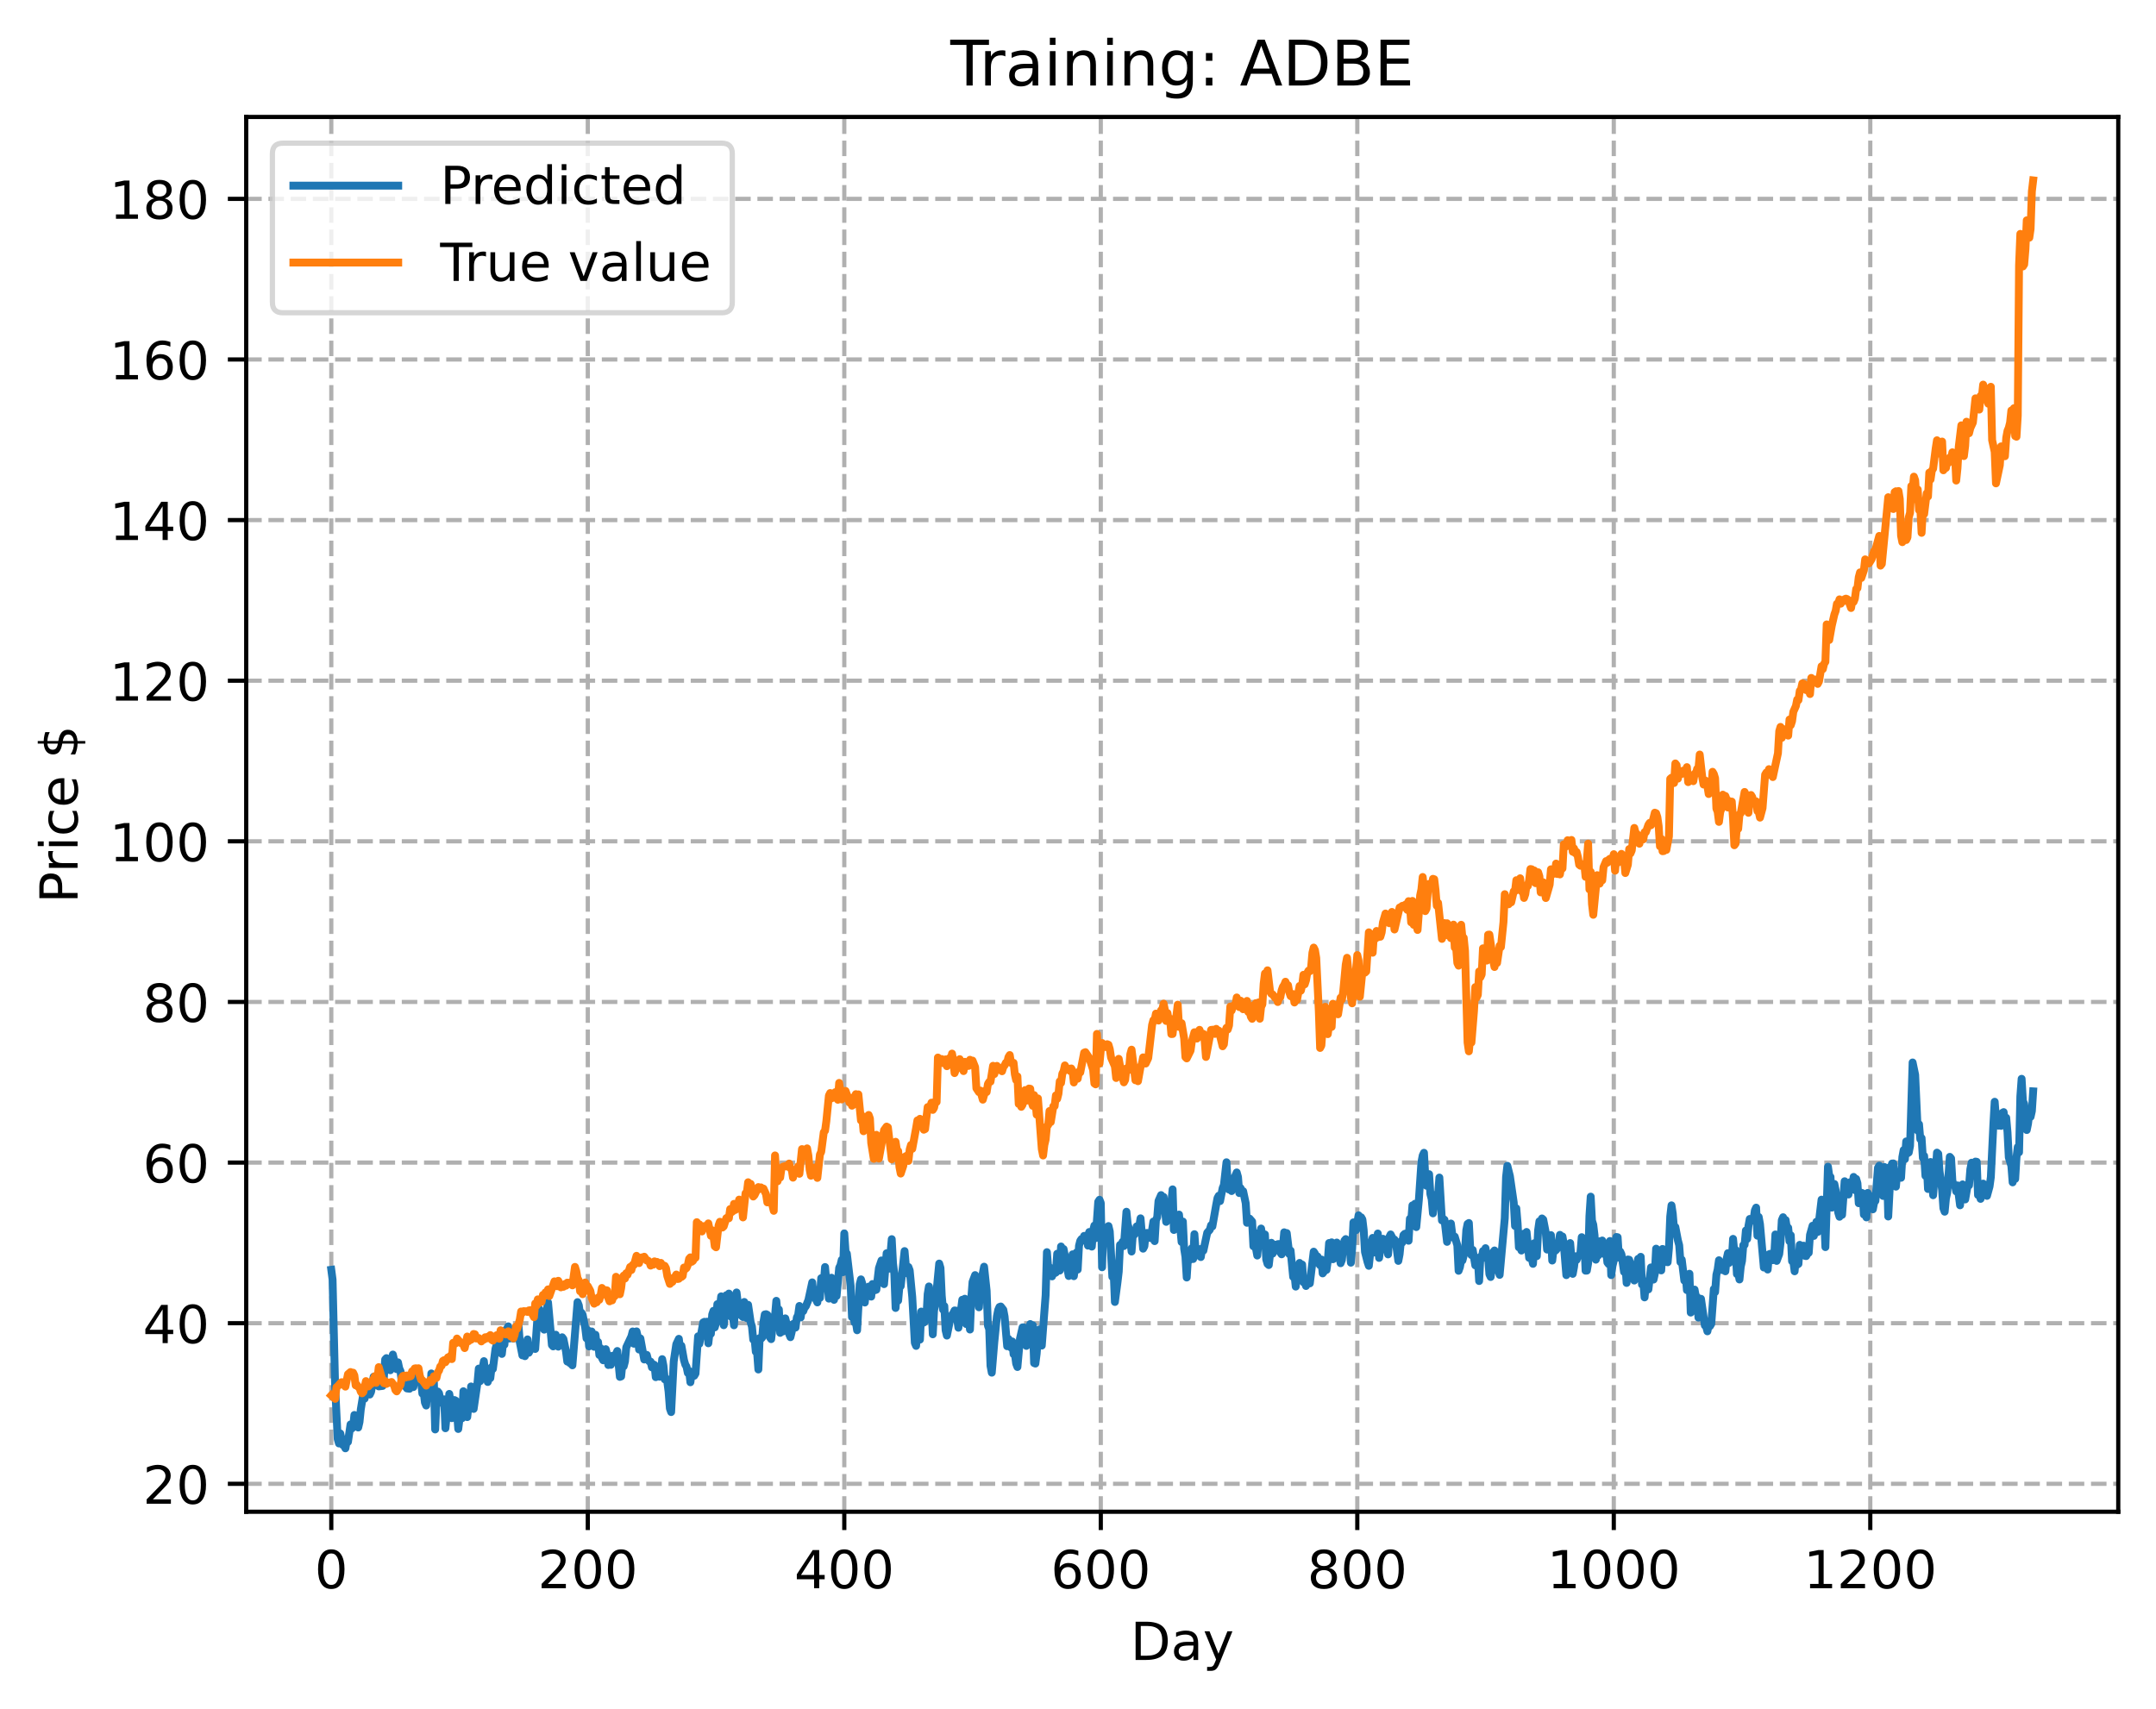 <?xml version="1.0" encoding="utf-8" standalone="no"?>
<!DOCTYPE svg PUBLIC "-//W3C//DTD SVG 1.1//EN"
  "http://www.w3.org/Graphics/SVG/1.1/DTD/svg11.dtd">
<!-- Created with matplotlib (https://matplotlib.org/) -->
<svg height="325.986pt" version="1.1" viewBox="0 0 411.286 325.986" width="411.286pt" xmlns="http://www.w3.org/2000/svg" xmlns:xlink="http://www.w3.org/1999/xlink">
 <defs>
  <style type="text/css">
*{stroke-linecap:butt;stroke-linejoin:round;}
  </style>
 </defs>
 <g id="figure_1">
  <g id="patch_1">
   <path d="M 0 325.986 
L 411.286 325.986 
L 411.286 0 
L 0 0 
z
" style="fill:#ffffff;"/>
  </g>
  <g id="axes_1">
   <g id="patch_2">
    <path d="M 46.966 288.43 
L 404.086 288.43 
L 404.086 22.318 
L 46.966 22.318 
z
" style="fill:#ffffff;"/>
   </g>
   <g id="matplotlib.axis_1">
    <g id="xtick_1">
     <g id="line2d_1">
      <path clip-path="url(#p5de9609202)" d="M 63.198 288.43 
L 63.198 22.318 
" style="fill:none;stroke:#b0b0b0;stroke-dasharray:2.96,1.28;stroke-dashoffset:0;stroke-width:0.8;"/>
     </g>
     <g id="line2d_2">
      <defs>
       <path d="M 0 0 
L 0 3.5 
" id="m09f6c34318" style="stroke:#000000;stroke-width:0.8;"/>
      </defs>
      <g>
       <use style="stroke:#000000;stroke-width:0.8;" x="63.198" xlink:href="#m09f6c34318" y="288.43"/>
      </g>
     </g>
     <g id="text_1">
      <!-- 0 -->
      <defs>
       <path d="M 31.781 66.406 
Q 24.172 66.406 20.328 58.906 
Q 16.5 51.422 16.5 36.375 
Q 16.5 21.391 20.328 13.891 
Q 24.172 6.391 31.781 6.391 
Q 39.453 6.391 43.281 13.891 
Q 47.125 21.391 47.125 36.375 
Q 47.125 51.422 43.281 58.906 
Q 39.453 66.406 31.781 66.406 
z
M 31.781 74.219 
Q 44.047 74.219 50.516 64.516 
Q 56.984 54.828 56.984 36.375 
Q 56.984 17.969 50.516 8.266 
Q 44.047 -1.422 31.781 -1.422 
Q 19.531 -1.422 13.062 8.266 
Q 6.594 17.969 6.594 36.375 
Q 6.594 54.828 13.062 64.516 
Q 19.531 74.219 31.781 74.219 
z
" id="DejaVuSans-48"/>
      </defs>
      <g transform="translate(60.017 303.029)scale(0.1 -0.1)">
       <use xlink:href="#DejaVuSans-48"/>
      </g>
     </g>
    </g>
    <g id="xtick_2">
     <g id="line2d_3">
      <path clip-path="url(#p5de9609202)" d="M 112.129 288.43 
L 112.129 22.318 
" style="fill:none;stroke:#b0b0b0;stroke-dasharray:2.96,1.28;stroke-dashoffset:0;stroke-width:0.8;"/>
     </g>
     <g id="line2d_4">
      <g>
       <use style="stroke:#000000;stroke-width:0.8;" x="112.129" xlink:href="#m09f6c34318" y="288.43"/>
      </g>
     </g>
     <g id="text_2">
      <!-- 200 -->
      <defs>
       <path d="M 19.188 8.297 
L 53.609 8.297 
L 53.609 0 
L 7.328 0 
L 7.328 8.297 
Q 12.938 14.109 22.625 23.891 
Q 32.328 33.688 34.812 36.531 
Q 39.547 41.844 41.422 45.531 
Q 43.312 49.219 43.312 52.781 
Q 43.312 58.594 39.234 62.25 
Q 35.156 65.922 28.609 65.922 
Q 23.969 65.922 18.812 64.312 
Q 13.672 62.703 7.812 59.422 
L 7.812 69.391 
Q 13.766 71.781 18.938 73 
Q 24.125 74.219 28.422 74.219 
Q 39.75 74.219 46.484 68.547 
Q 53.219 62.891 53.219 53.422 
Q 53.219 48.922 51.531 44.891 
Q 49.859 40.875 45.406 35.406 
Q 44.188 33.984 37.641 27.219 
Q 31.109 20.453 19.188 8.297 
z
" id="DejaVuSans-50"/>
      </defs>
      <g transform="translate(102.585 303.029)scale(0.1 -0.1)">
       <use xlink:href="#DejaVuSans-50"/>
       <use x="63.623" xlink:href="#DejaVuSans-48"/>
       <use x="127.246" xlink:href="#DejaVuSans-48"/>
      </g>
     </g>
    </g>
    <g id="xtick_3">
     <g id="line2d_5">
      <path clip-path="url(#p5de9609202)" d="M 161.06 288.43 
L 161.06 22.318 
" style="fill:none;stroke:#b0b0b0;stroke-dasharray:2.96,1.28;stroke-dashoffset:0;stroke-width:0.8;"/>
     </g>
     <g id="line2d_6">
      <g>
       <use style="stroke:#000000;stroke-width:0.8;" x="161.06" xlink:href="#m09f6c34318" y="288.43"/>
      </g>
     </g>
     <g id="text_3">
      <!-- 400 -->
      <defs>
       <path d="M 37.797 64.312 
L 12.891 25.391 
L 37.797 25.391 
z
M 35.203 72.906 
L 47.609 72.906 
L 47.609 25.391 
L 58.016 25.391 
L 58.016 17.188 
L 47.609 17.188 
L 47.609 0 
L 37.797 0 
L 37.797 17.188 
L 4.891 17.188 
L 4.891 26.703 
z
" id="DejaVuSans-52"/>
      </defs>
      <g transform="translate(151.516 303.029)scale(0.1 -0.1)">
       <use xlink:href="#DejaVuSans-52"/>
       <use x="63.623" xlink:href="#DejaVuSans-48"/>
       <use x="127.246" xlink:href="#DejaVuSans-48"/>
      </g>
     </g>
    </g>
    <g id="xtick_4">
     <g id="line2d_7">
      <path clip-path="url(#p5de9609202)" d="M 209.99 288.43 
L 209.99 22.318 
" style="fill:none;stroke:#b0b0b0;stroke-dasharray:2.96,1.28;stroke-dashoffset:0;stroke-width:0.8;"/>
     </g>
     <g id="line2d_8">
      <g>
       <use style="stroke:#000000;stroke-width:0.8;" x="209.99" xlink:href="#m09f6c34318" y="288.43"/>
      </g>
     </g>
     <g id="text_4">
      <!-- 600 -->
      <defs>
       <path d="M 33.016 40.375 
Q 26.375 40.375 22.484 35.828 
Q 18.609 31.297 18.609 23.391 
Q 18.609 15.531 22.484 10.953 
Q 26.375 6.391 33.016 6.391 
Q 39.656 6.391 43.531 10.953 
Q 47.406 15.531 47.406 23.391 
Q 47.406 31.297 43.531 35.828 
Q 39.656 40.375 33.016 40.375 
z
M 52.594 71.297 
L 52.594 62.312 
Q 48.875 64.062 45.094 64.984 
Q 41.312 65.922 37.594 65.922 
Q 27.828 65.922 22.672 59.328 
Q 17.531 52.734 16.797 39.406 
Q 19.672 43.656 24.016 45.922 
Q 28.375 48.188 33.594 48.188 
Q 44.578 48.188 50.953 41.516 
Q 57.328 34.859 57.328 23.391 
Q 57.328 12.156 50.688 5.359 
Q 44.047 -1.422 33.016 -1.422 
Q 20.359 -1.422 13.672 8.266 
Q 6.984 17.969 6.984 36.375 
Q 6.984 53.656 15.188 63.938 
Q 23.391 74.219 37.203 74.219 
Q 40.922 74.219 44.703 73.484 
Q 48.484 72.75 52.594 71.297 
z
" id="DejaVuSans-54"/>
      </defs>
      <g transform="translate(200.446 303.029)scale(0.1 -0.1)">
       <use xlink:href="#DejaVuSans-54"/>
       <use x="63.623" xlink:href="#DejaVuSans-48"/>
       <use x="127.246" xlink:href="#DejaVuSans-48"/>
      </g>
     </g>
    </g>
    <g id="xtick_5">
     <g id="line2d_9">
      <path clip-path="url(#p5de9609202)" d="M 258.921 288.43 
L 258.921 22.318 
" style="fill:none;stroke:#b0b0b0;stroke-dasharray:2.96,1.28;stroke-dashoffset:0;stroke-width:0.8;"/>
     </g>
     <g id="line2d_10">
      <g>
       <use style="stroke:#000000;stroke-width:0.8;" x="258.921" xlink:href="#m09f6c34318" y="288.43"/>
      </g>
     </g>
     <g id="text_5">
      <!-- 800 -->
      <defs>
       <path d="M 31.781 34.625 
Q 24.75 34.625 20.719 30.859 
Q 16.703 27.094 16.703 20.516 
Q 16.703 13.922 20.719 10.156 
Q 24.75 6.391 31.781 6.391 
Q 38.812 6.391 42.859 10.172 
Q 46.922 13.969 46.922 20.516 
Q 46.922 27.094 42.891 30.859 
Q 38.875 34.625 31.781 34.625 
z
M 21.922 38.812 
Q 15.578 40.375 12.031 44.719 
Q 8.5 49.078 8.5 55.328 
Q 8.5 64.062 14.719 69.141 
Q 20.953 74.219 31.781 74.219 
Q 42.672 74.219 48.875 69.141 
Q 55.078 64.062 55.078 55.328 
Q 55.078 49.078 51.531 44.719 
Q 48 40.375 41.703 38.812 
Q 48.828 37.156 52.797 32.312 
Q 56.781 27.484 56.781 20.516 
Q 56.781 9.906 50.312 4.234 
Q 43.844 -1.422 31.781 -1.422 
Q 19.734 -1.422 13.25 4.234 
Q 6.781 9.906 6.781 20.516 
Q 6.781 27.484 10.781 32.312 
Q 14.797 37.156 21.922 38.812 
z
M 18.312 54.391 
Q 18.312 48.734 21.844 45.562 
Q 25.391 42.391 31.781 42.391 
Q 38.141 42.391 41.719 45.562 
Q 45.312 48.734 45.312 54.391 
Q 45.312 60.062 41.719 63.234 
Q 38.141 66.406 31.781 66.406 
Q 25.391 66.406 21.844 63.234 
Q 18.312 60.062 18.312 54.391 
z
" id="DejaVuSans-56"/>
      </defs>
      <g transform="translate(249.377 303.029)scale(0.1 -0.1)">
       <use xlink:href="#DejaVuSans-56"/>
       <use x="63.623" xlink:href="#DejaVuSans-48"/>
       <use x="127.246" xlink:href="#DejaVuSans-48"/>
      </g>
     </g>
    </g>
    <g id="xtick_6">
     <g id="line2d_11">
      <path clip-path="url(#p5de9609202)" d="M 307.851 288.43 
L 307.851 22.318 
" style="fill:none;stroke:#b0b0b0;stroke-dasharray:2.96,1.28;stroke-dashoffset:0;stroke-width:0.8;"/>
     </g>
     <g id="line2d_12">
      <g>
       <use style="stroke:#000000;stroke-width:0.8;" x="307.851" xlink:href="#m09f6c34318" y="288.43"/>
      </g>
     </g>
     <g id="text_6">
      <!-- 1000 -->
      <defs>
       <path d="M 12.406 8.297 
L 28.516 8.297 
L 28.516 63.922 
L 10.984 60.406 
L 10.984 69.391 
L 28.422 72.906 
L 38.281 72.906 
L 38.281 8.297 
L 54.391 8.297 
L 54.391 0 
L 12.406 0 
z
" id="DejaVuSans-49"/>
      </defs>
      <g transform="translate(295.126 303.029)scale(0.1 -0.1)">
       <use xlink:href="#DejaVuSans-49"/>
       <use x="63.623" xlink:href="#DejaVuSans-48"/>
       <use x="127.246" xlink:href="#DejaVuSans-48"/>
       <use x="190.869" xlink:href="#DejaVuSans-48"/>
      </g>
     </g>
    </g>
    <g id="xtick_7">
     <g id="line2d_13">
      <path clip-path="url(#p5de9609202)" d="M 356.782 288.43 
L 356.782 22.318 
" style="fill:none;stroke:#b0b0b0;stroke-dasharray:2.96,1.28;stroke-dashoffset:0;stroke-width:0.8;"/>
     </g>
     <g id="line2d_14">
      <g>
       <use style="stroke:#000000;stroke-width:0.8;" x="356.782" xlink:href="#m09f6c34318" y="288.43"/>
      </g>
     </g>
     <g id="text_7">
      <!-- 1200 -->
      <g transform="translate(344.057 303.029)scale(0.1 -0.1)">
       <use xlink:href="#DejaVuSans-49"/>
       <use x="63.623" xlink:href="#DejaVuSans-50"/>
       <use x="127.246" xlink:href="#DejaVuSans-48"/>
       <use x="190.869" xlink:href="#DejaVuSans-48"/>
      </g>
     </g>
    </g>
    <g id="text_8">
     <!-- Day -->
     <defs>
      <path d="M 19.672 64.797 
L 19.672 8.109 
L 31.594 8.109 
Q 46.688 8.109 53.688 14.938 
Q 60.688 21.781 60.688 36.531 
Q 60.688 51.172 53.688 57.984 
Q 46.688 64.797 31.594 64.797 
z
M 9.812 72.906 
L 30.078 72.906 
Q 51.266 72.906 61.172 64.094 
Q 71.094 55.281 71.094 36.531 
Q 71.094 17.672 61.125 8.828 
Q 51.172 0 30.078 0 
L 9.812 0 
z
" id="DejaVuSans-68"/>
      <path d="M 34.281 27.484 
Q 23.391 27.484 19.188 25 
Q 14.984 22.516 14.984 16.5 
Q 14.984 11.719 18.141 8.906 
Q 21.297 6.109 26.703 6.109 
Q 34.188 6.109 38.703 11.406 
Q 43.219 16.703 43.219 25.484 
L 43.219 27.484 
z
M 52.203 31.203 
L 52.203 0 
L 43.219 0 
L 43.219 8.297 
Q 40.141 3.328 35.547 0.953 
Q 30.953 -1.422 24.312 -1.422 
Q 15.922 -1.422 10.953 3.297 
Q 6 8.016 6 15.922 
Q 6 25.141 12.172 29.828 
Q 18.359 34.516 30.609 34.516 
L 43.219 34.516 
L 43.219 35.406 
Q 43.219 41.609 39.141 45 
Q 35.062 48.391 27.688 48.391 
Q 23 48.391 18.547 47.266 
Q 14.109 46.141 10.016 43.891 
L 10.016 52.203 
Q 14.938 54.109 19.578 55.047 
Q 24.219 56 28.609 56 
Q 40.484 56 46.344 49.844 
Q 52.203 43.703 52.203 31.203 
z
" id="DejaVuSans-97"/>
      <path d="M 32.172 -5.078 
Q 28.375 -14.844 24.75 -17.812 
Q 21.141 -20.797 15.094 -20.797 
L 7.906 -20.797 
L 7.906 -13.281 
L 13.188 -13.281 
Q 16.891 -13.281 18.938 -11.516 
Q 21 -9.766 23.484 -3.219 
L 25.094 0.875 
L 2.984 54.688 
L 12.5 54.688 
L 29.594 11.922 
L 46.688 54.688 
L 56.203 54.688 
z
" id="DejaVuSans-121"/>
     </defs>
     <g transform="translate(215.652 316.707)scale(0.1 -0.1)">
      <use xlink:href="#DejaVuSans-68"/>
      <use x="77.002" xlink:href="#DejaVuSans-97"/>
      <use x="138.281" xlink:href="#DejaVuSans-121"/>
     </g>
    </g>
   </g>
   <g id="matplotlib.axis_2">
    <g id="ytick_1">
     <g id="line2d_15">
      <path clip-path="url(#p5de9609202)" d="M 46.966 283.103 
L 404.086 283.103 
" style="fill:none;stroke:#b0b0b0;stroke-dasharray:2.96,1.28;stroke-dashoffset:0;stroke-width:0.8;"/>
     </g>
     <g id="line2d_16">
      <defs>
       <path d="M 0 0 
L -3.5 0 
" id="mb586218122" style="stroke:#000000;stroke-width:0.8;"/>
      </defs>
      <g>
       <use style="stroke:#000000;stroke-width:0.8;" x="46.966" xlink:href="#mb586218122" y="283.103"/>
      </g>
     </g>
     <g id="text_9">
      <!-- 20 -->
      <g transform="translate(27.241 286.902)scale(0.1 -0.1)">
       <use xlink:href="#DejaVuSans-50"/>
       <use x="63.623" xlink:href="#DejaVuSans-48"/>
      </g>
     </g>
    </g>
    <g id="ytick_2">
     <g id="line2d_17">
      <path clip-path="url(#p5de9609202)" d="M 46.966 252.458 
L 404.086 252.458 
" style="fill:none;stroke:#b0b0b0;stroke-dasharray:2.96,1.28;stroke-dashoffset:0;stroke-width:0.8;"/>
     </g>
     <g id="line2d_18">
      <g>
       <use style="stroke:#000000;stroke-width:0.8;" x="46.966" xlink:href="#mb586218122" y="252.458"/>
      </g>
     </g>
     <g id="text_10">
      <!-- 40 -->
      <g transform="translate(27.241 256.257)scale(0.1 -0.1)">
       <use xlink:href="#DejaVuSans-52"/>
       <use x="63.623" xlink:href="#DejaVuSans-48"/>
      </g>
     </g>
    </g>
    <g id="ytick_3">
     <g id="line2d_19">
      <path clip-path="url(#p5de9609202)" d="M 46.966 221.812 
L 404.086 221.812 
" style="fill:none;stroke:#b0b0b0;stroke-dasharray:2.96,1.28;stroke-dashoffset:0;stroke-width:0.8;"/>
     </g>
     <g id="line2d_20">
      <g>
       <use style="stroke:#000000;stroke-width:0.8;" x="46.966" xlink:href="#mb586218122" y="221.812"/>
      </g>
     </g>
     <g id="text_11">
      <!-- 60 -->
      <g transform="translate(27.241 225.611)scale(0.1 -0.1)">
       <use xlink:href="#DejaVuSans-54"/>
       <use x="63.623" xlink:href="#DejaVuSans-48"/>
      </g>
     </g>
    </g>
    <g id="ytick_4">
     <g id="line2d_21">
      <path clip-path="url(#p5de9609202)" d="M 46.966 191.166 
L 404.086 191.166 
" style="fill:none;stroke:#b0b0b0;stroke-dasharray:2.96,1.28;stroke-dashoffset:0;stroke-width:0.8;"/>
     </g>
     <g id="line2d_22">
      <g>
       <use style="stroke:#000000;stroke-width:0.8;" x="46.966" xlink:href="#mb586218122" y="191.166"/>
      </g>
     </g>
     <g id="text_12">
      <!-- 80 -->
      <g transform="translate(27.241 194.966)scale(0.1 -0.1)">
       <use xlink:href="#DejaVuSans-56"/>
       <use x="63.623" xlink:href="#DejaVuSans-48"/>
      </g>
     </g>
    </g>
    <g id="ytick_5">
     <g id="line2d_23">
      <path clip-path="url(#p5de9609202)" d="M 46.966 160.521 
L 404.086 160.521 
" style="fill:none;stroke:#b0b0b0;stroke-dasharray:2.96,1.28;stroke-dashoffset:0;stroke-width:0.8;"/>
     </g>
     <g id="line2d_24">
      <g>
       <use style="stroke:#000000;stroke-width:0.8;" x="46.966" xlink:href="#mb586218122" y="160.521"/>
      </g>
     </g>
     <g id="text_13">
      <!-- 100 -->
      <g transform="translate(20.878 164.32)scale(0.1 -0.1)">
       <use xlink:href="#DejaVuSans-49"/>
       <use x="63.623" xlink:href="#DejaVuSans-48"/>
       <use x="127.246" xlink:href="#DejaVuSans-48"/>
      </g>
     </g>
    </g>
    <g id="ytick_6">
     <g id="line2d_25">
      <path clip-path="url(#p5de9609202)" d="M 46.966 129.875 
L 404.086 129.875 
" style="fill:none;stroke:#b0b0b0;stroke-dasharray:2.96,1.28;stroke-dashoffset:0;stroke-width:0.8;"/>
     </g>
     <g id="line2d_26">
      <g>
       <use style="stroke:#000000;stroke-width:0.8;" x="46.966" xlink:href="#mb586218122" y="129.875"/>
      </g>
     </g>
     <g id="text_14">
      <!-- 120 -->
      <g transform="translate(20.878 133.674)scale(0.1 -0.1)">
       <use xlink:href="#DejaVuSans-49"/>
       <use x="63.623" xlink:href="#DejaVuSans-50"/>
       <use x="127.246" xlink:href="#DejaVuSans-48"/>
      </g>
     </g>
    </g>
    <g id="ytick_7">
     <g id="line2d_27">
      <path clip-path="url(#p5de9609202)" d="M 46.966 99.23 
L 404.086 99.23 
" style="fill:none;stroke:#b0b0b0;stroke-dasharray:2.96,1.28;stroke-dashoffset:0;stroke-width:0.8;"/>
     </g>
     <g id="line2d_28">
      <g>
       <use style="stroke:#000000;stroke-width:0.8;" x="46.966" xlink:href="#mb586218122" y="99.23"/>
      </g>
     </g>
     <g id="text_15">
      <!-- 140 -->
      <g transform="translate(20.878 103.029)scale(0.1 -0.1)">
       <use xlink:href="#DejaVuSans-49"/>
       <use x="63.623" xlink:href="#DejaVuSans-52"/>
       <use x="127.246" xlink:href="#DejaVuSans-48"/>
      </g>
     </g>
    </g>
    <g id="ytick_8">
     <g id="line2d_29">
      <path clip-path="url(#p5de9609202)" d="M 46.966 68.584 
L 404.086 68.584 
" style="fill:none;stroke:#b0b0b0;stroke-dasharray:2.96,1.28;stroke-dashoffset:0;stroke-width:0.8;"/>
     </g>
     <g id="line2d_30">
      <g>
       <use style="stroke:#000000;stroke-width:0.8;" x="46.966" xlink:href="#mb586218122" y="68.584"/>
      </g>
     </g>
     <g id="text_16">
      <!-- 160 -->
      <g transform="translate(20.878 72.383)scale(0.1 -0.1)">
       <use xlink:href="#DejaVuSans-49"/>
       <use x="63.623" xlink:href="#DejaVuSans-54"/>
       <use x="127.246" xlink:href="#DejaVuSans-48"/>
      </g>
     </g>
    </g>
    <g id="ytick_9">
     <g id="line2d_31">
      <path clip-path="url(#p5de9609202)" d="M 46.966 37.938 
L 404.086 37.938 
" style="fill:none;stroke:#b0b0b0;stroke-dasharray:2.96,1.28;stroke-dashoffset:0;stroke-width:0.8;"/>
     </g>
     <g id="line2d_32">
      <g>
       <use style="stroke:#000000;stroke-width:0.8;" x="46.966" xlink:href="#mb586218122" y="37.938"/>
      </g>
     </g>
     <g id="text_17">
      <!-- 180 -->
      <g transform="translate(20.878 41.738)scale(0.1 -0.1)">
       <use xlink:href="#DejaVuSans-49"/>
       <use x="63.623" xlink:href="#DejaVuSans-56"/>
       <use x="127.246" xlink:href="#DejaVuSans-48"/>
      </g>
     </g>
    </g>
    <g id="text_18">
     <!-- Price $ -->
     <defs>
      <path d="M 19.672 64.797 
L 19.672 37.406 
L 32.078 37.406 
Q 38.969 37.406 42.719 40.969 
Q 46.484 44.531 46.484 51.125 
Q 46.484 57.672 42.719 61.234 
Q 38.969 64.797 32.078 64.797 
z
M 9.812 72.906 
L 32.078 72.906 
Q 44.344 72.906 50.609 67.359 
Q 56.891 61.812 56.891 51.125 
Q 56.891 40.328 50.609 34.812 
Q 44.344 29.297 32.078 29.297 
L 19.672 29.297 
L 19.672 0 
L 9.812 0 
z
" id="DejaVuSans-80"/>
      <path d="M 41.109 46.297 
Q 39.594 47.172 37.812 47.578 
Q 36.031 48 33.891 48 
Q 26.266 48 22.188 43.047 
Q 18.109 38.094 18.109 28.812 
L 18.109 0 
L 9.078 0 
L 9.078 54.688 
L 18.109 54.688 
L 18.109 46.188 
Q 20.953 51.172 25.484 53.578 
Q 30.031 56 36.531 56 
Q 37.453 56 38.578 55.875 
Q 39.703 55.766 41.062 55.516 
z
" id="DejaVuSans-114"/>
      <path d="M 9.422 54.688 
L 18.406 54.688 
L 18.406 0 
L 9.422 0 
z
M 9.422 75.984 
L 18.406 75.984 
L 18.406 64.594 
L 9.422 64.594 
z
" id="DejaVuSans-105"/>
      <path d="M 48.781 52.594 
L 48.781 44.188 
Q 44.969 46.297 41.141 47.344 
Q 37.312 48.391 33.406 48.391 
Q 24.656 48.391 19.812 42.844 
Q 14.984 37.312 14.984 27.297 
Q 14.984 17.281 19.812 11.734 
Q 24.656 6.203 33.406 6.203 
Q 37.312 6.203 41.141 7.25 
Q 44.969 8.297 48.781 10.406 
L 48.781 2.094 
Q 45.016 0.344 40.984 -0.531 
Q 36.969 -1.422 32.422 -1.422 
Q 20.062 -1.422 12.781 6.344 
Q 5.516 14.109 5.516 27.297 
Q 5.516 40.672 12.859 48.328 
Q 20.219 56 33.016 56 
Q 37.156 56 41.109 55.141 
Q 45.062 54.297 48.781 52.594 
z
" id="DejaVuSans-99"/>
      <path d="M 56.203 29.594 
L 56.203 25.203 
L 14.891 25.203 
Q 15.484 15.922 20.484 11.062 
Q 25.484 6.203 34.422 6.203 
Q 39.594 6.203 44.453 7.469 
Q 49.312 8.734 54.109 11.281 
L 54.109 2.781 
Q 49.266 0.734 44.188 -0.344 
Q 39.109 -1.422 33.891 -1.422 
Q 20.797 -1.422 13.156 6.188 
Q 5.516 13.812 5.516 26.812 
Q 5.516 40.234 12.766 48.109 
Q 20.016 56 32.328 56 
Q 43.359 56 49.781 48.891 
Q 56.203 41.797 56.203 29.594 
z
M 47.219 32.234 
Q 47.125 39.594 43.094 43.984 
Q 39.062 48.391 32.422 48.391 
Q 24.906 48.391 20.391 44.141 
Q 15.875 39.891 15.188 32.172 
z
" id="DejaVuSans-101"/>
      <path id="DejaVuSans-32"/>
      <path d="M 33.797 -14.703 
L 28.906 -14.703 
L 28.859 0 
Q 23.734 0.094 18.609 1.188 
Q 13.484 2.297 8.297 4.5 
L 8.297 13.281 
Q 13.281 10.156 18.375 8.562 
Q 23.484 6.984 28.906 6.938 
L 28.906 29.203 
Q 18.109 30.953 13.203 35.156 
Q 8.297 39.359 8.297 46.688 
Q 8.297 54.641 13.625 59.219 
Q 18.953 63.812 28.906 64.5 
L 28.906 75.984 
L 33.797 75.984 
L 33.797 64.656 
Q 38.328 64.453 42.578 63.688 
Q 46.828 62.938 50.875 61.625 
L 50.875 53.078 
Q 46.828 55.125 42.547 56.25 
Q 38.281 57.375 33.797 57.562 
L 33.797 36.719 
Q 44.875 35.016 50.094 30.609 
Q 55.328 26.219 55.328 18.609 
Q 55.328 10.359 49.781 5.594 
Q 44.234 0.828 33.797 0.094 
z
M 28.906 37.594 
L 28.906 57.625 
Q 23.25 56.984 20.266 54.391 
Q 17.281 51.812 17.281 47.516 
Q 17.281 43.312 20.031 40.969 
Q 22.797 38.625 28.906 37.594 
z
M 33.797 28.219 
L 33.797 7.078 
Q 39.984 7.906 43.141 10.594 
Q 46.297 13.281 46.297 17.672 
Q 46.297 21.969 43.281 24.5 
Q 40.281 27.047 33.797 28.219 
z
" id="DejaVuSans-36"/>
     </defs>
     <g transform="translate(14.798 172.342)rotate(-90)scale(0.1 -0.1)">
      <use xlink:href="#DejaVuSans-80"/>
      <use x="58.553" xlink:href="#DejaVuSans-114"/>
      <use x="99.666" xlink:href="#DejaVuSans-105"/>
      <use x="127.449" xlink:href="#DejaVuSans-99"/>
      <use x="182.43" xlink:href="#DejaVuSans-101"/>
      <use x="243.953" xlink:href="#DejaVuSans-32"/>
      <use x="275.74" xlink:href="#DejaVuSans-36"/>
     </g>
    </g>
   </g>
   <g id="line2d_33">
    <path clip-path="url(#p5de9609202)" d="M 63.198 242.272 
L 63.443 244.146 
L 63.932 264.622 
L 64.422 274.561 
L 64.666 275.409 
L 64.911 273.491 
L 65.4 275.703 
L 65.645 275.8 
L 65.89 276.334 
L 66.134 274.983 
L 66.379 275.111 
L 66.868 271.767 
L 67.113 272.561 
L 67.357 272.287 
L 67.602 269.968 
L 67.847 270.756 
L 68.091 270.422 
L 68.336 272.362 
L 68.581 271.311 
L 68.825 268.906 
L 69.315 265.94 
L 69.559 266.85 
L 69.804 265.11 
L 70.049 265.867 
L 70.293 265.87 
L 70.538 266.073 
L 70.783 265.563 
L 71.272 262.678 
L 71.517 263.707 
L 72.006 264.322 
L 72.251 264.516 
L 72.984 264.431 
L 73.229 262.794 
L 73.474 259.385 
L 73.718 259.119 
L 74.208 261.083 
L 74.452 261.437 
L 74.942 258.437 
L 75.431 260.486 
L 75.676 261.233 
L 75.92 259.924 
L 76.165 261.085 
L 76.41 261.616 
L 76.654 263.895 
L 76.899 263.851 
L 77.633 264.907 
L 78.122 264.971 
L 78.367 263.455 
L 78.611 264.239 
L 78.856 264.646 
L 79.345 261.627 
L 79.59 262.647 
L 80.324 263.497 
L 80.569 265.891 
L 80.813 265.541 
L 81.058 267.591 
L 81.303 268.168 
L 81.547 265.116 
L 81.792 265.388 
L 82.037 266.674 
L 82.281 262.044 
L 82.526 263.978 
L 82.771 263.741 
L 83.015 272.733 
L 83.26 267.279 
L 83.505 265.491 
L 83.749 265.792 
L 83.994 266.997 
L 84.483 267.798 
L 84.728 266.98 
L 84.972 272.503 
L 85.217 270.053 
L 85.462 268.897 
L 85.706 265.946 
L 85.951 267.403 
L 86.196 270.58 
L 86.44 267.801 
L 86.685 267.119 
L 86.93 267.233 
L 87.174 269.42 
L 87.419 272.642 
L 87.908 268.75 
L 88.153 270.592 
L 88.398 265.438 
L 88.642 266.124 
L 88.887 266.015 
L 89.132 270.376 
L 89.376 268.188 
L 89.621 268.539 
L 89.866 264.525 
L 90.11 267.333 
L 90.355 268.817 
L 91.089 263.788 
L 91.333 261.115 
L 91.578 263.532 
L 92.312 259.697 
L 92.557 262.161 
L 92.801 261.635 
L 93.046 263.676 
L 93.291 262.813 
L 93.535 262.94 
L 93.78 260.851 
L 94.025 261.191 
L 94.514 257.373 
L 94.759 256.474 
L 95.003 256.5 
L 95.248 256.763 
L 95.493 256.744 
L 95.737 258.324 
L 95.982 256.171 
L 96.227 256.556 
L 96.471 253.761 
L 96.716 253.505 
L 96.96 253.059 
L 97.205 255.383 
L 97.45 254.353 
L 97.694 254.724 
L 97.939 255.404 
L 98.428 253.986 
L 98.673 255.367 
L 98.918 252.939 
L 99.162 256.09 
L 99.652 258.594 
L 99.896 257.51 
L 100.141 258.752 
L 100.63 255.549 
L 100.875 258.103 
L 101.364 257.164 
L 101.609 257.259 
L 101.854 257.132 
L 102.098 257.376 
L 102.587 250.469 
L 102.832 249.663 
L 103.077 252.38 
L 103.321 252.751 
L 103.566 251.159 
L 103.811 253.695 
L 104.055 252.57 
L 104.3 249.846 
L 104.545 248.49 
L 105.279 256.613 
L 105.523 256.884 
L 105.768 254.774 
L 106.013 254.649 
L 106.257 256.36 
L 106.502 256.933 
L 106.747 255.987 
L 106.991 256.471 
L 107.236 255.139 
L 107.481 255.468 
L 107.97 257.83 
L 108.215 259.781 
L 108.459 258.956 
L 108.704 260.064 
L 108.948 260.201 
L 109.193 260.495 
L 110.172 248.436 
L 110.416 249.055 
L 110.661 250.783 
L 110.906 250.435 
L 111.15 250.842 
L 111.64 253.36 
L 111.884 255.346 
L 112.129 253.791 
L 112.374 256.887 
L 112.863 254.032 
L 113.108 256.715 
L 113.352 256.959 
L 113.597 254.659 
L 113.842 256.704 
L 114.086 256.037 
L 114.331 258.529 
L 114.575 257.23 
L 114.82 259.08 
L 115.065 259.534 
L 115.554 257.415 
L 115.799 258.371 
L 116.043 260.437 
L 116.288 260.106 
L 116.533 260.406 
L 116.777 258.688 
L 117.022 258.929 
L 117.267 258.912 
L 117.756 257.76 
L 118.245 262.703 
L 118.49 262.617 
L 118.735 260.177 
L 118.979 260.69 
L 119.224 259.752 
L 119.469 257.062 
L 120.447 254.971 
L 120.692 254.036 
L 120.936 256.378 
L 121.181 254.71 
L 121.426 254.016 
L 121.67 255.056 
L 121.915 257.487 
L 122.16 255.36 
L 122.894 259.387 
L 123.138 259.215 
L 123.383 258.5 
L 123.628 259.442 
L 123.872 259.758 
L 124.117 259.798 
L 124.362 260.889 
L 124.606 260.301 
L 124.851 260.42 
L 125.096 262.755 
L 125.34 261.648 
L 125.585 262.338 
L 125.83 262.67 
L 126.074 262.475 
L 126.319 259.315 
L 126.563 260.566 
L 126.808 263.174 
L 127.053 263.003 
L 127.297 263.659 
L 127.542 265.518 
L 127.787 268.73 
L 128.031 269.415 
L 128.521 259.756 
L 129.01 256.47 
L 129.499 255.439 
L 129.744 257.418 
L 129.989 256.757 
L 130.478 259.493 
L 130.723 260.341 
L 130.967 260.763 
L 131.212 261.959 
L 131.457 261.564 
L 131.701 263.729 
L 131.946 262.066 
L 132.191 261.972 
L 132.435 262.492 
L 132.68 262.057 
L 133.169 254.958 
L 133.414 256.394 
L 134.148 252.31 
L 134.392 252.19 
L 134.637 252.953 
L 134.882 252.172 
L 135.126 256.293 
L 135.371 254.166 
L 135.616 254.484 
L 135.86 250.805 
L 136.105 250.093 
L 136.35 253.26 
L 136.594 252.397 
L 136.839 248.822 
L 137.084 251.645 
L 137.573 247.335 
L 137.818 249.535 
L 138.062 252.845 
L 138.551 247.124 
L 138.796 250.364 
L 139.041 246.803 
L 139.53 251.267 
L 139.775 250.792 
L 140.019 252.86 
L 140.264 248.444 
L 140.509 246.592 
L 140.753 248.621 
L 140.998 249.439 
L 141.243 250.842 
L 141.732 251.281 
L 141.977 248.406 
L 142.466 251.488 
L 142.711 248.951 
L 143.2 252.292 
L 143.445 253.103 
L 143.689 255.591 
L 143.934 255.316 
L 144.178 257.914 
L 144.423 257.987 
L 144.668 261.291 
L 144.912 255.302 
L 145.157 255.447 
L 145.402 255.194 
L 145.646 252.205 
L 145.891 250.79 
L 146.136 250.738 
L 146.38 250.861 
L 146.625 252.033 
L 146.87 255.158 
L 147.114 255.5 
L 147.604 251.147 
L 147.848 251.02 
L 148.093 248.187 
L 148.338 250.642 
L 148.582 249.838 
L 148.827 254.305 
L 149.072 253.31 
L 149.316 254.047 
L 149.561 252.205 
L 149.806 251.537 
L 150.539 254.535 
L 150.784 255.127 
L 151.029 254.129 
L 151.273 252.624 
L 151.518 252.496 
L 151.763 253.297 
L 152.007 251.361 
L 152.252 250.915 
L 152.497 249.167 
L 152.741 251.371 
L 152.986 249.68 
L 153.231 250.16 
L 153.475 249.494 
L 153.72 249.245 
L 154.209 248.052 
L 154.943 244.666 
L 155.188 247.038 
L 155.433 247.448 
L 155.922 248.496 
L 156.166 246.026 
L 156.411 247.637 
L 156.656 243.863 
L 157.145 244.78 
L 157.39 241.738 
L 157.634 244.411 
L 157.879 245.293 
L 158.124 247.775 
L 158.368 245.074 
L 158.613 243.781 
L 158.858 244.467 
L 159.102 248.007 
L 159.347 245.588 
L 159.592 247.268 
L 160.081 241.882 
L 160.326 241.412 
L 160.57 240.375 
L 160.815 242.725 
L 161.06 235.333 
L 161.304 238.844 
L 161.549 239.174 
L 162.283 245.417 
L 162.527 251.298 
L 162.772 250.641 
L 163.017 252.318 
L 163.261 252.195 
L 163.506 253.807 
L 163.995 245.029 
L 164.24 244.094 
L 164.485 244.886 
L 164.974 248.52 
L 165.219 246.016 
L 165.463 246.283 
L 165.708 245.478 
L 166.197 247.388 
L 166.442 244.979 
L 166.931 246.163 
L 167.176 246.072 
L 167.665 241.948 
L 168.154 240.486 
L 168.644 245.005 
L 169.133 239.11 
L 169.622 242.053 
L 170.112 236.421 
L 170.356 241.059 
L 170.601 242.984 
L 170.846 249.552 
L 171.09 246.206 
L 171.335 248.149 
L 171.58 245.405 
L 171.824 245.389 
L 172.558 238.699 
L 172.803 241.496 
L 173.048 242.953 
L 173.292 241.728 
L 173.537 242.389 
L 174.026 247.466 
L 174.515 256.212 
L 174.76 256.791 
L 175.249 251.491 
L 175.494 255.593 
L 175.739 250.239 
L 175.983 251.893 
L 176.228 252.344 
L 176.473 252.081 
L 176.717 251.503 
L 176.962 246.907 
L 177.207 245.444 
L 177.451 249.18 
L 177.696 249.332 
L 177.941 254.579 
L 178.185 250.017 
L 178.43 248.754 
L 179.164 241.076 
L 179.409 241.914 
L 179.653 247.222 
L 179.898 249.88 
L 180.142 249.192 
L 180.387 253.81 
L 180.632 254.826 
L 181.366 251.216 
L 181.855 250.526 
L 182.1 250.027 
L 182.344 250.059 
L 182.834 253.325 
L 183.078 250.701 
L 183.323 249.901 
L 183.568 247.985 
L 183.812 248.948 
L 184.057 247.787 
L 184.302 252.621 
L 184.546 251.982 
L 184.791 251.783 
L 185.036 253.671 
L 185.28 247.77 
L 185.525 244.578 
L 186.014 243.279 
L 186.259 245.606 
L 186.503 246.791 
L 186.748 249.428 
L 186.993 245.363 
L 187.727 241.676 
L 188.216 246.259 
L 188.461 252.936 
L 188.705 253.58 
L 188.95 260.581 
L 189.195 261.9 
L 189.684 256.024 
L 190.173 251.165 
L 190.418 249.933 
L 190.663 249.363 
L 190.907 249.272 
L 191.397 249.897 
L 191.641 251.198 
L 192.13 256.856 
L 192.375 255.449 
L 192.62 256.548 
L 192.864 257.116 
L 193.109 255.944 
L 193.354 258.377 
L 193.598 258.251 
L 193.843 260.168 
L 194.088 260.818 
L 194.577 255.395 
L 195.066 253.253 
L 195.311 253.246 
L 195.8 256.791 
L 196.045 253.574 
L 196.29 255.039 
L 196.534 252.619 
L 196.779 254.175 
L 197.024 252.847 
L 197.268 260.066 
L 197.513 260.166 
L 197.758 258.285 
L 198.002 254.995 
L 198.247 253.652 
L 198.491 254.707 
L 198.736 256.733 
L 199.47 247.099 
L 199.715 238.902 
L 199.959 241.959 
L 200.204 241.768 
L 200.449 242.068 
L 200.693 243.528 
L 200.938 242.631 
L 201.183 242.926 
L 201.427 242.798 
L 201.672 239.203 
L 201.917 239.361 
L 202.161 242.417 
L 202.406 237.819 
L 202.651 238.456 
L 202.895 238.305 
L 203.874 243.455 
L 204.608 239.317 
L 204.852 243.49 
L 205.097 241.854 
L 205.342 238.98 
L 205.586 242.228 
L 205.831 237.689 
L 206.076 236.728 
L 206.32 236.394 
L 206.565 236.687 
L 206.81 235.799 
L 207.054 236.776 
L 207.299 235.698 
L 207.544 237.661 
L 207.788 235.056 
L 208.033 235.948 
L 208.278 237.847 
L 208.522 234.774 
L 208.767 233.826 
L 209.012 236.233 
L 209.501 229.286 
L 209.746 228.907 
L 209.99 229.519 
L 210.235 241.792 
L 210.479 234.414 
L 210.724 236.323 
L 210.969 235.889 
L 211.213 235.204 
L 211.458 233.922 
L 211.703 234.953 
L 212.192 243.612 
L 212.437 242.518 
L 212.681 248.41 
L 213.171 244.707 
L 213.415 242.629 
L 213.66 237.507 
L 213.905 237.642 
L 214.149 236.916 
L 214.394 237.745 
L 214.883 231.192 
L 215.128 233.592 
L 215.373 234.456 
L 215.862 238.79 
L 216.106 235.395 
L 216.351 235.618 
L 216.596 235.222 
L 216.84 233.977 
L 217.085 234.271 
L 217.33 233.944 
L 217.574 232.448 
L 218.064 238.244 
L 218.308 237.778 
L 218.553 235.28 
L 218.798 235.236 
L 219.042 236.183 
L 219.287 235.387 
L 219.532 236.227 
L 220.021 233.066 
L 220.266 236.801 
L 220.51 232.815 
L 220.755 232.222 
L 221 229.132 
L 221.489 228.015 
L 221.734 230.072 
L 221.978 228.367 
L 222.467 233.127 
L 222.712 229.85 
L 222.957 231.316 
L 223.201 231.003 
L 223.446 229.358 
L 223.691 226.921 
L 223.935 234.676 
L 224.18 232.842 
L 224.425 233.926 
L 224.669 233.541 
L 224.914 231.731 
L 225.403 236.971 
L 225.648 233.06 
L 225.893 238.253 
L 226.137 239.785 
L 226.382 243.745 
L 226.627 239.892 
L 226.871 240.461 
L 227.361 238.145 
L 227.605 240.215 
L 227.85 235.472 
L 228.094 238.757 
L 228.339 238.704 
L 228.584 239.553 
L 228.828 238.323 
L 229.073 239.843 
L 229.318 238.209 
L 229.562 238.615 
L 230.296 235.199 
L 230.786 234.637 
L 231.03 233.761 
L 231.275 234.001 
L 232.009 229.848 
L 232.254 228.573 
L 232.498 228.134 
L 232.743 229.166 
L 233.232 226.692 
L 233.477 226.09 
L 233.966 221.75 
L 234.211 226.02 
L 234.455 226.963 
L 234.7 224.873 
L 234.945 227.246 
L 235.189 224.928 
L 235.434 224.841 
L 235.923 223.694 
L 236.168 224.57 
L 236.413 227.632 
L 236.657 226.675 
L 236.902 227.355 
L 237.147 227.263 
L 237.636 229.566 
L 237.881 233.308 
L 238.37 232.496 
L 238.859 233.054 
L 239.104 237.781 
L 239.349 235.237 
L 239.593 238.206 
L 239.838 239.551 
L 240.082 236.862 
L 240.572 234.394 
L 240.816 235.874 
L 241.061 235.982 
L 241.306 235.522 
L 241.55 240.286 
L 241.795 241.136 
L 242.04 241.364 
L 242.529 237.114 
L 242.774 239.186 
L 243.018 238.564 
L 243.263 237.484 
L 243.508 237.869 
L 243.752 237.374 
L 243.997 237.356 
L 244.242 238.978 
L 244.486 239.318 
L 244.731 237.925 
L 244.976 235.115 
L 245.22 238.814 
L 245.465 235.26 
L 245.954 239.285 
L 246.199 238.602 
L 246.688 243.633 
L 246.933 243.154 
L 247.177 245.475 
L 247.422 242.775 
L 247.667 242.49 
L 247.911 240.955 
L 248.156 242.709 
L 248.401 241.263 
L 248.645 244.643 
L 248.89 244.574 
L 249.135 245.363 
L 249.379 244.951 
L 249.624 244.128 
L 249.869 244.865 
L 250.603 238.809 
L 250.847 239.175 
L 251.092 239.843 
L 251.337 239.721 
L 251.581 241.088 
L 251.826 241.414 
L 252.07 240.305 
L 252.315 242.959 
L 252.56 242.631 
L 252.804 242.038 
L 253.049 242.29 
L 253.294 240.541 
L 253.538 237.157 
L 253.783 238.896 
L 254.028 237.028 
L 254.272 240.257 
L 254.517 240.101 
L 254.762 238.076 
L 255.006 237.07 
L 255.496 239.476 
L 255.74 241.019 
L 255.985 240.388 
L 256.23 237.788 
L 256.474 236.689 
L 256.719 236.41 
L 256.964 237.534 
L 257.208 237.983 
L 257.453 237.601 
L 257.697 240.912 
L 257.942 238.23 
L 258.187 233.219 
L 258.431 233.588 
L 258.676 234.721 
L 259.165 231.872 
L 259.41 233.717 
L 259.655 232.246 
L 259.899 232.673 
L 260.144 234.721 
L 260.389 238.871 
L 260.878 240.797 
L 261.123 241.515 
L 261.612 237.063 
L 261.857 236.18 
L 262.101 238.888 
L 262.346 238.992 
L 262.591 238.532 
L 262.835 235.344 
L 263.08 240.008 
L 263.569 236.414 
L 263.814 236.351 
L 264.058 237.42 
L 264.303 237.488 
L 264.548 238.048 
L 264.792 239.335 
L 265.037 236.011 
L 265.282 235.522 
L 265.771 236.464 
L 266.016 236.496 
L 266.26 236.931 
L 266.75 240.574 
L 266.994 239.309 
L 267.239 236.861 
L 267.484 237.098 
L 267.728 235.65 
L 267.973 235.41 
L 268.218 235.338 
L 268.462 236.498 
L 268.707 236.73 
L 268.952 232.526 
L 269.196 233.037 
L 269.441 229.978 
L 269.685 232.633 
L 269.93 229.669 
L 270.175 234.122 
L 270.664 228.958 
L 271.153 221.746 
L 271.398 220.459 
L 271.643 219.945 
L 271.887 224.317 
L 272.132 226.237 
L 272.621 224.023 
L 272.866 227.826 
L 273.111 228.785 
L 273.355 231.504 
L 273.6 229.203 
L 273.845 228.995 
L 274.089 227.822 
L 274.334 227.952 
L 274.579 224.667 
L 275.068 232.853 
L 275.313 232.54 
L 275.557 232.722 
L 276.046 236.941 
L 276.291 234.739 
L 276.78 233.438 
L 277.025 235.381 
L 277.27 236.159 
L 277.514 235.939 
L 278.004 237.6 
L 278.248 242.462 
L 278.493 241.773 
L 278.738 240.45 
L 278.982 240.495 
L 279.472 238.576 
L 279.716 234.704 
L 279.961 233.508 
L 280.206 233.341 
L 280.45 237.876 
L 280.695 239.463 
L 280.94 238.47 
L 281.429 241.426 
L 281.673 240.589 
L 281.918 240.165 
L 282.163 244.415 
L 282.407 239.78 
L 282.652 240.083 
L 282.897 238.683 
L 283.141 239.969 
L 283.386 238.145 
L 283.631 240.015 
L 283.875 239.82 
L 284.12 243.122 
L 284.365 243.644 
L 284.609 241.717 
L 284.854 238.889 
L 285.099 238.58 
L 285.343 239.621 
L 285.833 242.443 
L 286.077 243.24 
L 287.056 232.427 
L 287.301 224.569 
L 287.545 222.425 
L 288.034 224.385 
L 288.768 229.459 
L 289.013 233.911 
L 289.258 230.546 
L 289.502 233.399 
L 289.747 237.988 
L 289.992 237.869 
L 290.236 238.6 
L 290.481 238.025 
L 290.726 235.37 
L 290.97 236.121 
L 291.215 235.052 
L 291.704 239.998 
L 291.949 239.705 
L 292.194 240.104 
L 292.438 241.139 
L 292.683 237.192 
L 293.172 239.667 
L 293.417 234.716 
L 293.661 233.008 
L 293.906 234.322 
L 294.151 232.472 
L 294.395 232.687 
L 294.885 235.222 
L 295.129 238.413 
L 295.374 236.554 
L 295.619 237.202 
L 295.863 235.652 
L 296.108 240.508 
L 296.353 238.337 
L 296.597 238.697 
L 296.842 238.508 
L 297.087 238.158 
L 297.331 237.151 
L 297.576 235.602 
L 297.821 237.286 
L 298.065 235.907 
L 298.31 237.387 
L 298.799 243.291 
L 299.533 237.168 
L 300.022 243.048 
L 300.267 241.722 
L 300.512 239.688 
L 300.756 240.386 
L 301.001 239.75 
L 301.246 239.483 
L 301.49 239.032 
L 301.735 236.045 
L 301.98 238.754 
L 302.224 236.485 
L 302.469 242.44 
L 302.714 242.428 
L 302.958 241.021 
L 303.203 232.013 
L 303.448 228.31 
L 303.692 232.882 
L 303.937 233.665 
L 304.182 235.686 
L 304.426 240.339 
L 304.671 239.371 
L 304.916 239.517 
L 305.16 236.827 
L 305.405 237.657 
L 305.649 236.682 
L 305.894 239.079 
L 306.139 239.334 
L 306.383 238.637 
L 306.628 240.868 
L 306.873 241.184 
L 307.117 236.774 
L 307.362 243.285 
L 307.607 241.496 
L 307.851 240.533 
L 308.341 236.003 
L 308.585 236.055 
L 308.83 239.944 
L 309.075 238.792 
L 309.319 239.321 
L 309.809 242.67 
L 310.053 241.041 
L 310.298 244.78 
L 310.543 240.301 
L 310.787 240.352 
L 311.277 242.032 
L 311.521 243.543 
L 311.766 244.32 
L 312.01 241.802 
L 312.255 241.411 
L 312.5 240.179 
L 312.744 240.872 
L 312.989 239.791 
L 313.234 245.09 
L 313.478 244.467 
L 313.723 247.536 
L 313.968 244.942 
L 314.212 244.447 
L 314.457 246.008 
L 314.946 241.817 
L 315.436 244.137 
L 315.68 243.034 
L 315.925 238.236 
L 316.17 239.975 
L 316.414 239.878 
L 316.659 238.597 
L 316.904 242.389 
L 317.148 238.29 
L 317.637 238.682 
L 317.882 240.778 
L 318.127 240.832 
L 318.371 238.154 
L 318.616 232.097 
L 318.861 229.972 
L 319.105 231.581 
L 319.35 234.559 
L 319.595 234.1 
L 320.084 236.654 
L 320.329 237.584 
L 320.573 240.81 
L 320.818 240.336 
L 321.307 244.331 
L 321.552 243.081 
L 321.797 246.148 
L 322.041 245.979 
L 322.286 243.024 
L 322.531 250.433 
L 322.775 250.143 
L 323.265 246.045 
L 323.509 247.401 
L 323.754 247.458 
L 323.998 251.396 
L 324.488 247.804 
L 325.222 252.89 
L 325.466 253.072 
L 325.711 254.009 
L 325.956 252.828 
L 326.2 253.021 
L 326.445 252.604 
L 326.934 245.942 
L 327.179 246.521 
L 327.424 243.222 
L 327.668 242.219 
L 327.913 240.444 
L 328.647 242.341 
L 328.892 241.615 
L 329.136 242.555 
L 329.381 240.159 
L 329.625 239.091 
L 329.87 240.953 
L 330.115 240.195 
L 330.359 240.347 
L 330.604 236.368 
L 330.849 238.903 
L 331.093 238.486 
L 331.338 243.091 
L 331.583 242.853 
L 331.827 244.121 
L 332.072 241.667 
L 332.317 240.567 
L 332.561 237.564 
L 332.806 237.5 
L 333.051 234.764 
L 333.295 236.387 
L 333.54 233.911 
L 333.785 232.567 
L 334.029 232.946 
L 334.274 232.637 
L 334.519 232.68 
L 334.763 230.938 
L 335.008 230.41 
L 335.252 235.768 
L 335.497 232.182 
L 335.742 233.555 
L 336.476 241.84 
L 336.72 240.205 
L 336.965 240.875 
L 337.21 242.225 
L 337.454 239.318 
L 337.699 239.212 
L 337.944 240.142 
L 338.188 240.436 
L 338.433 240.05 
L 338.678 235.527 
L 338.922 240.579 
L 339.412 239.269 
L 339.656 237.147 
L 339.901 232.8 
L 340.146 232.235 
L 340.39 233.705 
L 340.635 232.769 
L 340.88 234.329 
L 341.124 234.245 
L 341.369 236.822 
L 341.613 235.68 
L 341.858 240.634 
L 342.103 240.629 
L 342.347 242.557 
L 342.592 239.952 
L 342.837 241.302 
L 343.081 241.144 
L 343.326 237.506 
L 343.571 238.11 
L 343.815 238.368 
L 344.06 237.665 
L 344.305 239.611 
L 344.549 239.658 
L 344.794 239.209 
L 345.039 239.034 
L 345.283 235.603 
L 345.773 233.862 
L 346.017 235.808 
L 346.507 233.107 
L 346.751 235.063 
L 347.485 228.88 
L 347.73 231.977 
L 347.974 232.181 
L 348.219 237.943 
L 348.708 222.594 
L 348.953 224.334 
L 349.198 224.555 
L 349.442 230.41 
L 349.687 226.948 
L 349.932 225.897 
L 350.176 227.102 
L 350.666 231.356 
L 350.91 232.154 
L 351.155 230.525 
L 351.4 231.794 
L 351.889 225.375 
L 352.134 226.955 
L 352.378 225.75 
L 352.623 227.908 
L 352.868 225.595 
L 353.112 225.498 
L 353.357 226.543 
L 353.601 224.548 
L 353.846 227.069 
L 354.091 224.929 
L 354.335 225.761 
L 354.58 229.572 
L 355.069 227.564 
L 355.314 227.658 
L 355.559 231.73 
L 355.803 229.784 
L 356.048 232.277 
L 356.293 227.605 
L 356.782 228.981 
L 357.027 228.249 
L 357.271 230.735 
L 357.516 229.433 
L 357.761 229.131 
L 358.25 222.804 
L 358.495 222.4 
L 358.739 226.99 
L 359.228 228.183 
L 359.473 222.651 
L 359.718 225.423 
L 359.962 222.814 
L 360.207 232.103 
L 360.696 222.773 
L 360.941 221.992 
L 361.186 221.979 
L 361.43 225.489 
L 361.675 226.408 
L 361.92 223.633 
L 362.409 224.316 
L 362.654 224.717 
L 362.898 220.747 
L 363.143 219.429 
L 363.388 221.164 
L 363.632 217.777 
L 363.877 220.053 
L 364.122 219.893 
L 364.366 218.635 
L 364.856 202.711 
L 365.345 205.066 
L 365.834 215.723 
L 366.079 214.495 
L 366.323 217.348 
L 366.568 217.138 
L 366.813 220.941 
L 367.057 220.534 
L 367.302 224.348 
L 367.547 222.083 
L 367.791 226.856 
L 368.036 225.272 
L 368.281 221.7 
L 368.525 224.101 
L 368.77 228.046 
L 369.015 224.829 
L 369.259 223.521 
L 369.504 219.915 
L 369.749 220.135 
L 369.993 223.451 
L 370.483 227.032 
L 370.727 230.518 
L 370.972 231.187 
L 371.216 228.669 
L 371.461 227.533 
L 371.95 220.719 
L 372.195 221.009 
L 372.44 225.25 
L 372.684 226.141 
L 372.929 226.093 
L 373.174 227.32 
L 373.418 226.166 
L 373.908 229.966 
L 374.152 226.478 
L 374.397 225.97 
L 374.886 228.849 
L 375.376 226.077 
L 375.62 226.169 
L 375.865 223.098 
L 376.11 221.837 
L 376.354 222.484 
L 376.599 222.623 
L 376.844 221.62 
L 377.088 221.666 
L 377.333 228.011 
L 377.577 227.735 
L 377.822 228.739 
L 378.311 225.824 
L 378.556 227.835 
L 379.045 228.165 
L 379.535 226.374 
L 379.779 224.595 
L 380.269 214.426 
L 380.513 210.208 
L 380.758 213.413 
L 381.247 214.782 
L 381.492 213.811 
L 381.737 214.808 
L 381.981 212.328 
L 382.226 212.184 
L 382.471 214.524 
L 382.715 213.266 
L 382.96 216.05 
L 383.204 220.826 
L 383.694 222.435 
L 383.938 225.59 
L 384.183 223.375 
L 384.428 224.935 
L 384.672 220.825 
L 384.917 218.843 
L 385.162 219.856 
L 385.406 209.199 
L 385.651 205.829 
L 385.896 210.065 
L 386.14 210.608 
L 386.63 215.606 
L 386.874 214.403 
L 387.119 212.365 
L 387.364 213.084 
L 387.608 211.984 
L 387.853 208.224 
L 387.853 208.224 
" style="fill:none;stroke:#1f77b4;stroke-linecap:square;stroke-width:1.5;"/>
   </g>
   <g id="line2d_34">
    <path clip-path="url(#p5de9609202)" d="M 63.198 266.233 
L 63.932 266.892 
L 64.177 264.685 
L 64.422 264.501 
L 64.911 263.934 
L 65.156 263.72 
L 65.4 263.735 
L 65.645 264.302 
L 65.89 264.563 
L 66.379 262.188 
L 66.868 261.774 
L 67.113 262.034 
L 67.357 261.896 
L 67.602 262.417 
L 67.847 264.317 
L 68.091 264.226 
L 68.336 264.624 
L 68.581 264.777 
L 68.825 265.543 
L 69.07 265.834 
L 69.315 265.589 
L 69.804 263.505 
L 70.293 264.517 
L 70.538 264.057 
L 70.783 264.072 
L 71.517 262.555 
L 71.761 263.842 
L 72.006 263 
L 72.251 260.839 
L 72.74 262.555 
L 73.229 263.904 
L 73.474 263.49 
L 73.718 264.042 
L 73.963 263.766 
L 74.208 263.842 
L 74.697 263.674 
L 75.186 264.363 
L 75.431 265.206 
L 75.676 265.467 
L 76.41 264.21 
L 76.654 262.816 
L 76.899 262.509 
L 77.144 262.448 
L 77.388 262.816 
L 77.633 262.433 
L 77.878 262.709 
L 78.367 262.571 
L 78.611 261.636 
L 78.856 261.621 
L 79.101 261.1 
L 79.345 261.054 
L 79.59 261.284 
L 79.835 261.054 
L 80.079 262.463 
L 80.324 263.214 
L 80.569 263.337 
L 81.303 264.363 
L 81.547 263.735 
L 81.792 263.72 
L 82.037 263.306 
L 82.281 263.735 
L 82.526 263.429 
L 82.771 262.571 
L 83.26 262.908 
L 83.505 261.835 
L 83.749 261.513 
L 83.994 260.717 
L 84.239 260.579 
L 84.483 259.659 
L 84.728 259.506 
L 84.972 259.905 
L 85.462 258.97 
L 85.706 259.292 
L 85.951 258.648 
L 86.196 259.307 
L 86.44 256.196 
L 86.685 256.411 
L 86.93 256.304 
L 87.174 255.384 
L 87.908 256.242 
L 88.153 256.212 
L 88.398 256.595 
L 88.642 257.208 
L 89.132 255.001 
L 89.376 255.905 
L 89.621 255.323 
L 89.866 255.614 
L 90.11 255.308 
L 90.355 254.511 
L 90.599 254.572 
L 90.844 255.384 
L 91.089 255.277 
L 91.333 255.292 
L 91.823 255.936 
L 92.067 255.553 
L 92.312 255.599 
L 92.557 255.139 
L 92.801 255.369 
L 93.046 255.032 
L 93.291 255.154 
L 93.535 254.725 
L 93.78 255.614 
L 94.025 255.783 
L 94.269 255.001 
L 94.514 255.369 
L 94.759 254.741 
L 95.003 254.909 
L 95.248 255.415 
L 95.493 253.806 
L 95.737 254.542 
L 95.982 254.158 
L 96.227 254.281 
L 96.471 254.588 
L 96.716 254.557 
L 96.96 254.005 
L 97.205 254.342 
L 97.45 255.001 
L 97.694 254.679 
L 97.939 255.354 
L 98.184 254.618 
L 98.428 253.071 
L 98.673 253.515 
L 99.162 251.753 
L 99.407 250.221 
L 99.652 250.481 
L 99.896 250.159 
L 100.386 250.19 
L 100.63 250.312 
L 100.875 250.021 
L 101.12 249.975 
L 101.609 250.833 
L 101.854 251.308 
L 102.098 248.688 
L 102.343 249.117 
L 102.587 247.907 
L 102.832 248.642 
L 103.077 248.244 
L 103.321 248.382 
L 103.566 247.064 
L 103.811 247.279 
L 104.055 246.574 
L 104.3 246.788 
L 104.545 246.007 
L 104.789 247.279 
L 105.768 244.474 
L 106.013 244.75 
L 106.257 245.409 
L 106.502 244.367 
L 106.991 245.624 
L 107.236 245.195 
L 107.481 245.516 
L 107.725 244.995 
L 107.97 245.302 
L 108.215 244.72 
L 108.459 244.934 
L 108.704 244.704 
L 108.948 244.674 
L 109.193 245.241 
L 109.682 241.716 
L 109.927 242.513 
L 110.172 243.877 
L 110.416 244.306 
L 110.661 246.374 
L 110.906 246.298 
L 111.15 246.926 
L 111.395 246.267 
L 111.64 244.689 
L 111.884 245.47 
L 112.129 245.394 
L 112.618 246.298 
L 112.863 247.6 
L 113.352 248.734 
L 113.597 247.999 
L 113.842 248.474 
L 114.086 247.57 
L 114.331 247.999 
L 114.575 247.156 
L 114.82 245.731 
L 115.065 246.574 
L 115.309 246.987 
L 115.554 246.145 
L 115.799 246.191 
L 116.043 247.677 
L 116.288 248.29 
L 116.533 247.401 
L 116.777 248.106 
L 117.022 247.263 
L 117.267 247.309 
L 117.511 243.601 
L 117.756 244.949 
L 118.001 245.149 
L 118.245 246.941 
L 118.49 245.762 
L 118.735 243.754 
L 118.979 243.371 
L 119.224 243.938 
L 119.469 242.912 
L 119.713 243.218 
L 120.203 241.732 
L 120.447 242.314 
L 120.692 241.333 
L 120.936 241.349 
L 121.426 239.602 
L 121.67 240.016 
L 121.915 240.996 
L 122.16 240.138 
L 122.404 239.908 
L 122.649 240.092 
L 122.894 239.77 
L 123.383 240.506 
L 123.628 240.521 
L 123.872 240.751 
L 124.117 241.471 
L 124.362 241.18 
L 124.606 241.303 
L 124.851 240.659 
L 125.096 241.042 
L 125.34 240.766 
L 125.83 241.578 
L 126.074 240.95 
L 126.319 241.456 
L 126.563 241.425 
L 126.808 241.517 
L 127.053 241.977 
L 127.297 243.463 
L 127.787 244.965 
L 128.031 244.689 
L 128.276 244.582 
L 128.521 243.754 
L 128.765 243.616 
L 129.01 243.172 
L 129.255 244.03 
L 129.499 243.984 
L 129.744 243.371 
L 129.989 243.647 
L 130.233 243.448 
L 130.478 241.839 
L 130.723 242.145 
L 130.967 241.931 
L 131.212 241.349 
L 131.457 240.169 
L 131.701 239.893 
L 131.946 240.751 
L 132.191 240.567 
L 132.435 239.985 
L 132.68 239.985 
L 132.924 233.182 
L 133.169 234.269 
L 133.414 233.595 
L 133.903 234.959 
L 134.148 234.269 
L 134.392 233.917 
L 134.882 234.162 
L 135.126 233.411 
L 135.616 235.786 
L 135.86 234.729 
L 136.105 235.878 
L 136.35 237.778 
L 136.594 237.978 
L 137.084 233.779 
L 137.328 233.105 
L 137.573 234.178 
L 137.818 234.208 
L 138.062 233.978 
L 138.551 232.415 
L 138.796 232.278 
L 139.041 232.446 
L 139.285 230.684 
L 139.53 231.297 
L 139.775 231.113 
L 140.019 229.688 
L 140.264 230.852 
L 140.509 230.669 
L 140.753 230.071 
L 140.998 228.876 
L 141.243 229.795 
L 141.487 229.657 
L 141.732 232.278 
L 142.221 227.665 
L 142.466 227.573 
L 142.711 225.566 
L 142.955 226.148 
L 143.2 225.873 
L 143.689 228.294 
L 143.934 228.033 
L 144.668 226.485 
L 144.912 226.869 
L 145.157 226.547 
L 145.402 226.746 
L 145.646 226.777 
L 146.136 227.865 
L 146.38 229.412 
L 146.625 228.554 
L 147.114 228.983 
L 147.604 231.021 
L 147.848 220.448 
L 148.093 224.11 
L 148.338 225.382 
L 148.582 223.283 
L 148.827 224.677 
L 149.072 222.946 
L 149.316 222.624 
L 149.806 222.456 
L 150.05 222.563 
L 150.295 222.502 
L 150.539 221.996 
L 150.784 222.9 
L 151.029 223.099 
L 151.273 224.693 
L 151.518 223.39 
L 151.763 223.498 
L 152.007 223.206 
L 152.252 222.532 
L 152.497 223.957 
L 152.986 219.238 
L 153.231 219.314 
L 153.475 219.713 
L 153.72 220.51 
L 153.965 219.1 
L 154.209 220.464 
L 154.454 223.206 
L 154.699 224.325 
L 154.943 223.176 
L 155.188 224.172 
L 155.433 222.747 
L 155.677 223.053 
L 155.922 224.739 
L 156.411 220.28 
L 156.656 219.759 
L 157.145 216.02 
L 157.39 215.729 
L 157.634 213.936 
L 158.124 209.033 
L 158.368 208.542 
L 158.613 209.569 
L 158.858 208.818 
L 159.102 209.217 
L 159.347 208.374 
L 159.592 209.538 
L 159.836 209.83 
L 160.081 206.612 
L 160.57 209.768 
L 160.815 208.634 
L 161.06 208.175 
L 161.304 208.144 
L 161.794 209.493 
L 162.038 210.366 
L 162.283 209.462 
L 162.527 210.963 
L 162.772 210.795 
L 163.017 209.293 
L 163.261 208.757 
L 163.506 210.121 
L 163.751 208.803 
L 164.24 213.783 
L 164.485 212.909 
L 164.729 215.836 
L 165.463 213.017 
L 165.708 212.726 
L 165.953 213.415 
L 166.197 218.058 
L 166.687 221.092 
L 167.176 216.51 
L 167.421 219.529 
L 167.665 221.046 
L 168.644 215.622 
L 169.133 214.947 
L 169.378 215.085 
L 170.112 221.199 
L 170.356 220.418 
L 170.846 217.843 
L 171.09 219.422 
L 171.335 219.606 
L 171.58 222.67 
L 171.824 223.911 
L 172.314 222.44 
L 172.558 220.739 
L 173.048 220.464 
L 173.292 221.506 
L 173.537 219.299 
L 173.782 218.441 
L 174.026 219.192 
L 174.76 215.223 
L 175.005 213.768 
L 175.249 214.396 
L 175.494 213.461 
L 175.739 214.855 
L 175.983 214.702 
L 176.228 215.545 
L 176.473 215.422 
L 176.962 211.224 
L 177.451 211.147 
L 177.696 210.381 
L 177.941 211.76 
L 178.185 211.362 
L 178.43 210.136 
L 178.675 210.259 
L 178.919 201.77 
L 179.164 201.969 
L 179.409 202.49 
L 179.653 202.061 
L 179.898 202.842 
L 180.142 202.75 
L 180.387 202.122 
L 180.632 203.425 
L 180.876 202.873 
L 181.121 201.877 
L 181.366 202.26 
L 181.61 201.019 
L 181.855 202.383 
L 182.1 204.742 
L 182.344 204.084 
L 182.589 203.884 
L 183.078 202.076 
L 183.323 202.98 
L 183.568 202.842 
L 183.812 204.359 
L 184.057 202.582 
L 184.302 203.486 
L 184.546 203.026 
L 184.791 203.363 
L 185.036 202.199 
L 185.28 202.475 
L 185.525 202.352 
L 186.014 203.593 
L 186.259 207.638 
L 186.748 208.374 
L 186.993 208.067 
L 187.482 209.814 
L 187.971 208.067 
L 188.216 208.359 
L 188.461 206.811 
L 188.705 206.413 
L 188.95 206.382 
L 189.439 203.348 
L 189.684 204.926 
L 189.929 203.838 
L 190.173 203.363 
L 190.663 204.145 
L 190.907 204.114 
L 191.152 204.39 
L 191.397 203.578 
L 191.641 203.271 
L 191.886 202.766 
L 192.13 202.735 
L 192.375 201.693 
L 192.62 201.295 
L 192.864 202.781 
L 193.109 202.919 
L 193.354 202.781 
L 193.598 204.988 
L 193.843 206.076 
L 194.088 205.371 
L 194.332 210.626 
L 194.577 209.692 
L 194.822 211.178 
L 195.066 210.78 
L 195.311 209.876 
L 195.556 207.976 
L 195.8 209.998 
L 196.29 207.684 
L 196.534 207.73 
L 196.779 210.259 
L 197.024 210.994 
L 197.268 208.941 
L 197.513 210.059 
L 197.758 212.68 
L 198.002 209.569 
L 198.736 219.238 
L 198.981 220.464 
L 199.225 218.456 
L 199.47 217.43 
L 199.715 214.886 
L 199.959 214.641 
L 200.204 211.975 
L 200.449 214.089 
L 200.938 211.071 
L 201.183 211.04 
L 201.427 208.987 
L 201.672 209.661 
L 201.917 208.68 
L 202.161 206.305 
L 202.406 206.627 
L 202.651 204.85 
L 202.895 204.39 
L 203.14 203.271 
L 203.385 204.038 
L 203.629 203.884 
L 203.874 203.884 
L 204.118 204.329 
L 204.363 203.854 
L 204.608 204.313 
L 204.852 206.535 
L 205.097 205.217 
L 205.342 205.233 
L 205.586 205.815 
L 205.831 204.467 
L 206.076 204.62 
L 206.81 200.85 
L 207.054 200.743 
L 207.788 201.846 
L 208.278 203.348 
L 208.522 204.099 
L 208.767 206.719 
L 209.012 206.888 
L 209.256 197.265 
L 209.501 201.831 
L 209.746 202.934 
L 209.99 200.36 
L 210.235 198.996 
L 210.479 199.671 
L 210.724 199.594 
L 210.969 199.778 
L 211.213 199.226 
L 211.458 199.333 
L 211.703 200.161 
L 211.947 201.77 
L 212.681 203.455 
L 212.926 205.677 
L 213.171 204.788 
L 213.415 202.015 
L 213.905 204.773 
L 214.394 206.505 
L 214.639 206.045 
L 214.883 203.838 
L 215.128 204.206 
L 215.373 204.13 
L 215.617 201.157 
L 215.862 200.268 
L 216.596 206.106 
L 216.84 203.976 
L 217.085 206.29 
L 217.574 203.547 
L 217.819 202.996 
L 218.064 201.739 
L 218.308 202.597 
L 218.553 202.919 
L 219.042 201.877 
L 219.776 195.564 
L 220.021 194.645 
L 220.266 194.645 
L 220.51 193.388 
L 221 194.721 
L 221.244 194.124 
L 221.489 192.76 
L 221.734 192.545 
L 221.978 191.488 
L 222.223 192.714 
L 222.467 194.798 
L 222.712 193.281 
L 222.957 194.921 
L 223.201 194.338 
L 223.446 197.296 
L 223.691 197.28 
L 223.935 195.15 
L 224.18 194.813 
L 224.425 193.725 
L 224.669 191.687 
L 224.914 195.932 
L 225.403 195.212 
L 225.893 198.138 
L 226.137 201.693 
L 226.382 201.938 
L 227.116 200.452 
L 227.361 198.721 
L 227.85 196.943 
L 228.094 197.832 
L 228.339 198.154 
L 228.584 196.79 
L 228.828 196.483 
L 229.073 197.265 
L 229.318 197.372 
L 229.562 197.25 
L 229.807 198.598 
L 230.052 201.663 
L 231.03 196.499 
L 231.52 196.453 
L 231.764 197.265 
L 232.009 196.3 
L 232.254 197.204 
L 232.498 196.637 
L 233.232 199.625 
L 233.477 199.242 
L 233.722 196.821 
L 233.966 196.1 
L 234.211 196.422 
L 234.455 195.641 
L 234.7 192.04 
L 234.945 192.821 
L 235.189 192.07 
L 235.434 191.749 
L 235.679 191.764 
L 235.923 190.308 
L 236.413 192.147 
L 236.657 190.921 
L 236.902 191.136 
L 237.147 192.561 
L 237.391 191.366 
L 237.636 191.442 
L 237.881 190.967 
L 238.125 193.082 
L 238.37 192.913 
L 238.615 193.986 
L 238.859 194.384 
L 239.104 191.841 
L 239.349 191.703 
L 239.593 191.381 
L 239.838 192.852 
L 240.082 191.258 
L 240.327 194.369 
L 240.572 192.101 
L 240.816 191.626 
L 241.061 187.673 
L 241.306 185.727 
L 241.55 185.957 
L 241.795 185.129 
L 242.284 189.205 
L 242.529 189.619 
L 242.774 189.726 
L 243.263 190.4 
L 243.508 190.262 
L 243.752 191.182 
L 243.997 190.446 
L 244.242 190.262 
L 244.486 188.96 
L 244.731 188.27 
L 244.976 187.918 
L 245.22 187.305 
L 245.465 187.949 
L 245.709 187.964 
L 245.954 189.343 
L 246.199 190.048 
L 246.443 190.186 
L 246.688 189.665 
L 246.933 191.274 
L 247.177 190.262 
L 247.422 190.783 
L 247.911 188.117 
L 248.156 189.021 
L 248.401 188.01 
L 248.645 185.987 
L 248.89 187.811 
L 249.135 187.045 
L 249.379 185.62 
L 249.624 185.191 
L 249.869 185.313 
L 250.113 184.562 
L 250.358 181.789 
L 250.603 180.793 
L 250.847 181.283 
L 251.092 182.77 
L 251.581 192.898 
L 251.826 199.946 
L 252.07 199.487 
L 252.56 192.837 
L 252.804 192.086 
L 253.049 193.358 
L 253.294 197.311 
L 253.783 193.741 
L 254.028 195.932 
L 254.272 191.504 
L 254.517 193.434 
L 254.762 193.158 
L 255.006 192.408 
L 255.251 193.526 
L 255.74 190.354 
L 255.985 190.691 
L 256.23 189.251 
L 256.719 184.026 
L 256.964 182.739 
L 257.208 185.175 
L 257.453 186.37 
L 257.697 190.37 
L 257.942 191.427 
L 258.431 185.42 
L 258.676 185.053 
L 258.921 182.218 
L 259.165 183.275 
L 259.41 190.17 
L 259.899 185.313 
L 260.144 185.16 
L 260.389 185.574 
L 260.633 185.344 
L 261.123 177.882 
L 261.367 178.295 
L 261.612 180.686 
L 261.857 181.774 
L 262.101 178.203 
L 262.346 179.123 
L 262.591 177.621 
L 262.835 178.832 
L 263.08 178.142 
L 263.325 178.724 
L 263.569 177.897 
L 263.814 175.982 
L 264.303 174.296 
L 264.548 175.001 
L 264.792 174.786 
L 265.037 176.15 
L 265.282 175.415 
L 265.526 173.99 
L 265.771 174.557 
L 266.016 177.345 
L 266.994 173.147 
L 267.239 173.07 
L 267.484 172.84 
L 267.728 172.779 
L 267.973 173.131 
L 268.218 172.519 
L 268.462 173.606 
L 268.707 171.936 
L 268.952 172.748 
L 269.196 175.982 
L 269.441 171.89 
L 269.685 176.457 
L 269.93 173.208 
L 270.175 176.518 
L 270.419 177.437 
L 270.909 170.848 
L 271.153 169.684 
L 271.398 167.324 
L 271.643 169.408 
L 271.887 173.836 
L 272.132 173.361 
L 272.377 169.99 
L 272.621 168.642 
L 272.866 169.255 
L 273.111 169.408 
L 273.355 167.677 
L 273.6 167.753 
L 273.845 169.806 
L 274.089 172.825 
L 274.334 172.258 
L 275.068 179.138 
L 275.313 176.794 
L 275.557 176.119 
L 275.802 178.448 
L 276.046 176.15 
L 276.291 177.115 
L 276.536 177.1 
L 276.78 179 
L 277.025 178.908 
L 277.27 176.411 
L 277.514 180.793 
L 277.759 180.609 
L 278.004 183.735 
L 278.248 184.241 
L 278.493 177.177 
L 278.738 176.441 
L 278.982 178.985 
L 279.227 178.924 
L 279.472 181.421 
L 279.961 198.92 
L 280.206 200.59 
L 280.45 198.016 
L 280.695 198.92 
L 281.184 192.883 
L 281.429 188.332 
L 281.673 190.354 
L 281.918 189.833 
L 282.163 185.344 
L 282.407 186.462 
L 282.652 185.926 
L 282.897 180.931 
L 283.141 181.053 
L 283.386 180.885 
L 283.631 183.275 
L 283.875 178.341 
L 284.12 178.311 
L 284.854 183.336 
L 285.099 184.501 
L 285.343 183.091 
L 285.588 183.735 
L 286.077 180.425 
L 286.322 180.701 
L 286.811 175.905 
L 287.056 170.603 
L 287.301 172.013 
L 287.545 171.921 
L 287.79 172.534 
L 288.034 171.982 
L 288.279 172.166 
L 288.768 170.052 
L 289.013 170.021 
L 289.258 167.937 
L 289.502 168.948 
L 289.747 169.454 
L 289.992 167.569 
L 290.236 170.052 
L 290.481 169.607 
L 290.726 171.323 
L 290.97 170.603 
L 291.215 168.902 
L 291.46 169.04 
L 291.704 167.937 
L 291.949 165.807 
L 292.194 165.853 
L 292.438 166.144 
L 292.683 166.083 
L 292.928 168.504 
L 293.172 166.956 
L 293.417 166.42 
L 293.661 167.202 
L 293.906 170.266 
L 294.395 168.335 
L 294.885 171.339 
L 295.619 168.78 
L 295.863 165.853 
L 296.108 166.497 
L 296.353 166.711 
L 296.597 166.696 
L 296.842 164.765 
L 297.087 166.757 
L 297.331 165.577 
L 297.576 166.834 
L 297.821 165.302 
L 298.065 165.7 
L 298.31 161.088 
L 298.555 161.118 
L 298.799 161.486 
L 299.044 160.306 
L 299.289 161.333 
L 299.533 160.46 
L 299.778 160.26 
L 300.022 162.513 
L 300.267 161.869 
L 300.512 162.789 
L 300.756 162.543 
L 301.001 163.478 
L 301.246 164.98 
L 301.49 165.179 
L 301.98 165.087 
L 302.224 164.827 
L 302.469 167.293 
L 302.958 160.95 
L 303.203 169.699 
L 303.448 166.328 
L 303.692 172.473 
L 303.937 174.541 
L 304.671 166.972 
L 305.16 168.596 
L 305.405 167.906 
L 305.649 167.968 
L 305.894 165.439 
L 306.383 164.29 
L 306.628 164.597 
L 306.873 164.045 
L 307.117 163.846 
L 307.607 163.907 
L 307.851 162.972 
L 308.096 166.129 
L 308.341 163.493 
L 308.585 164.627 
L 308.83 163.723 
L 309.075 163.693 
L 309.319 162.911 
L 309.564 163.8 
L 309.809 164.014 
L 310.053 166.573 
L 310.543 164.98 
L 310.787 161.992 
L 311.032 162.835 
L 311.277 162.252 
L 311.766 157.962 
L 312.01 158.927 
L 312.255 159.096 
L 312.5 159.601 
L 312.744 160.98 
L 312.989 159.494 
L 313.234 160.03 
L 313.478 160.153 
L 313.723 158.774 
L 313.968 158.774 
L 314.457 157.364 
L 314.702 156.997 
L 314.946 157.456 
L 315.191 156.981 
L 315.68 155.051 
L 315.925 155.158 
L 316.17 155.924 
L 316.414 157.64 
L 316.659 161.471 
L 316.904 160.03 
L 317.148 162.406 
L 317.393 162.375 
L 317.637 161.103 
L 317.882 162.16 
L 318.371 159.571 
L 318.616 148.6 
L 318.861 148.385 
L 319.105 149.075 
L 319.35 149.396 
L 319.595 145.658 
L 319.839 145.979 
L 320.084 148.569 
L 320.329 147.435 
L 320.818 147.665 
L 321.063 147.037 
L 321.307 147.404 
L 321.552 147.282 
L 321.797 146.363 
L 322.041 149.228 
L 322.286 148.186 
L 322.531 148.247 
L 322.775 148.508 
L 323.02 149.044 
L 323.265 147.619 
L 323.509 147.665 
L 323.754 146.684 
L 323.998 146.684 
L 324.243 143.957 
L 324.732 148.309 
L 324.977 149.688 
L 325.222 148.875 
L 325.466 149.013 
L 325.711 149.994 
L 325.956 151.496 
L 326.2 149.534 
L 326.445 151.021 
L 326.69 147.251 
L 326.934 147.665 
L 327.179 148.477 
L 327.424 154.269 
L 327.668 154.882 
L 327.913 156.813 
L 328.158 154.913 
L 328.402 154.269 
L 328.647 151.618 
L 328.892 152.829 
L 329.136 151.863 
L 329.381 152.538 
L 329.625 154.07 
L 329.87 152.829 
L 330.115 153.626 
L 330.359 152.936 
L 330.604 156.215 
L 330.849 161.272 
L 331.093 160.935 
L 331.338 157.533 
L 331.583 158.146 
L 331.827 155.372 
L 332.072 155.158 
L 332.806 151.097 
L 333.051 151.618 
L 333.295 152.706 
L 333.54 155.081 
L 333.785 152.415 
L 334.029 151.68 
L 334.274 152.078 
L 334.519 153.288 
L 334.763 152.829 
L 335.008 152.89 
L 335.252 154.744 
L 335.497 154.882 
L 335.742 156.001 
L 336.231 154.177 
L 336.72 147.803 
L 336.965 147.389 
L 337.21 147.864 
L 337.454 146.746 
L 337.699 147.359 
L 337.944 147.45 
L 338.188 148.263 
L 339.167 143.712 
L 339.412 139.498 
L 339.656 138.686 
L 339.901 140.785 
L 340.146 139.084 
L 340.39 139.345 
L 340.635 140.019 
L 340.88 140.05 
L 341.124 140.356 
L 341.369 137.276 
L 341.613 138.364 
L 341.858 137.598 
L 342.103 135.805 
L 342.592 134.702 
L 342.837 133.476 
L 343.081 133.583 
L 343.326 131.821 
L 343.571 131.515 
L 343.815 130.381 
L 344.06 130.442 
L 344.305 130.687 
L 344.549 131.668 
L 344.794 130.932 
L 345.283 132.419 
L 345.528 129.339 
L 345.773 130.028 
L 346.262 129.645 
L 346.507 129.906 
L 346.751 130.488 
L 346.996 130.013 
L 347.485 127.117 
L 347.73 127.669 
L 347.974 126.642 
L 348.219 126.274 
L 348.464 119.134 
L 348.708 120.207 
L 348.953 122.107 
L 349.442 119.348 
L 349.932 117.234 
L 350.176 116.56 
L 350.421 115.196 
L 350.666 115.15 
L 350.91 114.353 
L 351.155 115.181 
L 351.4 114.491 
L 351.644 114.721 
L 351.889 114.323 
L 352.134 114.215 
L 352.378 114.307 
L 352.623 114.629 
L 353.112 116.008 
L 353.357 114.568 
L 353.601 114.844 
L 353.846 114.215 
L 354.091 112.377 
L 354.335 112.223 
L 354.58 110.124 
L 354.825 109.205 
L 355.069 110.277 
L 355.559 108.822 
L 355.803 106.722 
L 356.293 107.121 
L 356.537 107.489 
L 357.027 106.707 
L 357.516 105.129 
L 357.761 104.914 
L 358.495 102.248 
L 358.739 107.918 
L 358.984 107.596 
L 359.718 99.965 
L 360.207 94.863 
L 360.452 96.334 
L 360.696 95.537 
L 361.186 97.115 
L 361.43 93.897 
L 361.675 93.729 
L 361.92 94.587 
L 362.164 93.683 
L 362.409 95.2 
L 362.654 102.218 
L 362.898 103.443 
L 363.143 100.624 
L 363.632 103.03 
L 363.877 102.539 
L 364.122 98.693 
L 364.366 97.835 
L 364.611 92.733 
L 364.856 93.575 
L 365.1 90.94 
L 365.345 91.629 
L 365.589 95.338 
L 365.834 93.392 
L 366.079 97.33 
L 366.323 97.023 
L 366.568 101.666 
L 366.813 97.376 
L 367.057 98.08 
L 367.547 94.112 
L 367.791 94.74 
L 368.036 90.174 
L 368.281 91.492 
L 368.525 89.791 
L 368.77 89.423 
L 369.259 85.562 
L 369.504 83.999 
L 369.749 84.642 
L 369.993 84.627 
L 370.238 86.65 
L 370.483 84.244 
L 370.727 89.729 
L 370.972 88.917 
L 371.216 89.285 
L 371.461 87.952 
L 371.706 88.304 
L 371.95 87.293 
L 372.195 87.416 
L 372.44 86.297 
L 372.684 87.262 
L 372.929 86.435 
L 373.174 91.691 
L 373.418 89.316 
L 373.663 85.194 
L 374.152 81.149 
L 374.397 86.619 
L 374.642 87.017 
L 374.886 85.041 
L 375.131 80.459 
L 375.376 82.221 
L 375.62 82.666 
L 375.865 81.685 
L 376.354 80.628 
L 376.844 76 
L 377.088 76.153 
L 377.577 78.145 
L 377.822 75.525 
L 378.067 75.724 
L 378.311 73.38 
L 378.556 74.238 
L 378.801 74.345 
L 379.045 76.322 
L 379.29 77.027 
L 379.779 73.794 
L 380.024 83.968 
L 380.513 86.205 
L 380.758 92.227 
L 381.492 88.764 
L 381.737 85.163 
L 381.981 87.063 
L 382.226 86.052 
L 382.471 87.048 
L 382.715 83.524 
L 382.96 82.191 
L 383.204 81.608 
L 383.449 80.612 
L 383.694 78.314 
L 383.938 78.375 
L 384.183 77.885 
L 384.428 83.202 
L 384.672 83.325 
L 384.917 79.31 
L 385.162 50.61 
L 385.406 44.619 
L 385.651 49.951 
L 385.896 50.84 
L 386.14 50.457 
L 386.385 47.515 
L 386.63 42.03 
L 387.119 45.355 
L 387.364 43.684 
L 387.608 36.498 
L 387.853 34.414 
L 387.853 34.414 
" style="fill:none;stroke:#ff7f0e;stroke-linecap:square;stroke-width:1.5;"/>
   </g>
   <g id="patch_3">
    <path d="M 46.966 288.43 
L 46.966 22.318 
" style="fill:none;stroke:#000000;stroke-linecap:square;stroke-linejoin:miter;stroke-width:0.8;"/>
   </g>
   <g id="patch_4">
    <path d="M 404.086 288.43 
L 404.086 22.318 
" style="fill:none;stroke:#000000;stroke-linecap:square;stroke-linejoin:miter;stroke-width:0.8;"/>
   </g>
   <g id="patch_5">
    <path d="M 46.966 288.43 
L 404.086 288.43 
" style="fill:none;stroke:#000000;stroke-linecap:square;stroke-linejoin:miter;stroke-width:0.8;"/>
   </g>
   <g id="patch_6">
    <path d="M 46.966 22.318 
L 404.086 22.318 
" style="fill:none;stroke:#000000;stroke-linecap:square;stroke-linejoin:miter;stroke-width:0.8;"/>
   </g>
   <g id="text_19">
    <!-- Training: ADBE -->
    <defs>
     <path d="M -0.297 72.906 
L 61.375 72.906 
L 61.375 64.594 
L 35.5 64.594 
L 35.5 0 
L 25.594 0 
L 25.594 64.594 
L -0.297 64.594 
z
" id="DejaVuSans-84"/>
     <path d="M 54.891 33.016 
L 54.891 0 
L 45.906 0 
L 45.906 32.719 
Q 45.906 40.484 42.875 44.328 
Q 39.844 48.188 33.797 48.188 
Q 26.516 48.188 22.312 43.547 
Q 18.109 38.922 18.109 30.906 
L 18.109 0 
L 9.078 0 
L 9.078 54.688 
L 18.109 54.688 
L 18.109 46.188 
Q 21.344 51.125 25.703 53.562 
Q 30.078 56 35.797 56 
Q 45.219 56 50.047 50.172 
Q 54.891 44.344 54.891 33.016 
z
" id="DejaVuSans-110"/>
     <path d="M 45.406 27.984 
Q 45.406 37.75 41.375 43.109 
Q 37.359 48.484 30.078 48.484 
Q 22.859 48.484 18.828 43.109 
Q 14.797 37.75 14.797 27.984 
Q 14.797 18.266 18.828 12.891 
Q 22.859 7.516 30.078 7.516 
Q 37.359 7.516 41.375 12.891 
Q 45.406 18.266 45.406 27.984 
z
M 54.391 6.781 
Q 54.391 -7.172 48.188 -13.984 
Q 42 -20.797 29.203 -20.797 
Q 24.469 -20.797 20.266 -20.094 
Q 16.062 -19.391 12.109 -17.922 
L 12.109 -9.188 
Q 16.062 -11.328 19.922 -12.344 
Q 23.781 -13.375 27.781 -13.375 
Q 36.625 -13.375 41.016 -8.766 
Q 45.406 -4.156 45.406 5.172 
L 45.406 9.625 
Q 42.625 4.781 38.281 2.391 
Q 33.938 0 27.875 0 
Q 17.828 0 11.672 7.656 
Q 5.516 15.328 5.516 27.984 
Q 5.516 40.672 11.672 48.328 
Q 17.828 56 27.875 56 
Q 33.938 56 38.281 53.609 
Q 42.625 51.219 45.406 46.391 
L 45.406 54.688 
L 54.391 54.688 
z
" id="DejaVuSans-103"/>
     <path d="M 11.719 12.406 
L 22.016 12.406 
L 22.016 0 
L 11.719 0 
z
M 11.719 51.703 
L 22.016 51.703 
L 22.016 39.312 
L 11.719 39.312 
z
" id="DejaVuSans-58"/>
     <path d="M 34.188 63.188 
L 20.797 26.906 
L 47.609 26.906 
z
M 28.609 72.906 
L 39.797 72.906 
L 67.578 0 
L 57.328 0 
L 50.688 18.703 
L 17.828 18.703 
L 11.188 0 
L 0.781 0 
z
" id="DejaVuSans-65"/>
     <path d="M 19.672 34.812 
L 19.672 8.109 
L 35.5 8.109 
Q 43.453 8.109 47.281 11.406 
Q 51.125 14.703 51.125 21.484 
Q 51.125 28.328 47.281 31.562 
Q 43.453 34.812 35.5 34.812 
z
M 19.672 64.797 
L 19.672 42.828 
L 34.281 42.828 
Q 41.5 42.828 45.031 45.531 
Q 48.578 48.25 48.578 53.812 
Q 48.578 59.328 45.031 62.062 
Q 41.5 64.797 34.281 64.797 
z
M 9.812 72.906 
L 35.016 72.906 
Q 46.297 72.906 52.391 68.219 
Q 58.5 63.531 58.5 54.891 
Q 58.5 48.188 55.375 44.234 
Q 52.25 40.281 46.188 39.312 
Q 53.469 37.75 57.5 32.781 
Q 61.531 27.828 61.531 20.406 
Q 61.531 10.641 54.891 5.312 
Q 48.25 0 35.984 0 
L 9.812 0 
z
" id="DejaVuSans-66"/>
     <path d="M 9.812 72.906 
L 55.906 72.906 
L 55.906 64.594 
L 19.672 64.594 
L 19.672 43.016 
L 54.391 43.016 
L 54.391 34.719 
L 19.672 34.719 
L 19.672 8.297 
L 56.781 8.297 
L 56.781 0 
L 9.812 0 
z
" id="DejaVuSans-69"/>
    </defs>
    <g transform="translate(181.294 16.318)scale(0.12 -0.12)">
     <use xlink:href="#DejaVuSans-84"/>
     <use x="46.334" xlink:href="#DejaVuSans-114"/>
     <use x="87.447" xlink:href="#DejaVuSans-97"/>
     <use x="148.727" xlink:href="#DejaVuSans-105"/>
     <use x="176.51" xlink:href="#DejaVuSans-110"/>
     <use x="239.889" xlink:href="#DejaVuSans-105"/>
     <use x="267.672" xlink:href="#DejaVuSans-110"/>
     <use x="331.051" xlink:href="#DejaVuSans-103"/>
     <use x="394.527" xlink:href="#DejaVuSans-58"/>
     <use x="428.219" xlink:href="#DejaVuSans-32"/>
     <use x="460.006" xlink:href="#DejaVuSans-65"/>
     <use x="528.414" xlink:href="#DejaVuSans-68"/>
     <use x="605.416" xlink:href="#DejaVuSans-66"/>
     <use x="674.02" xlink:href="#DejaVuSans-69"/>
    </g>
   </g>
   <g id="legend_1">
    <g id="patch_7">
     <path d="M 53.966 59.674 
L 137.694 59.674 
Q 139.694 59.674 139.694 57.674 
L 139.694 29.318 
Q 139.694 27.318 137.694 27.318 
L 53.966 27.318 
Q 51.966 27.318 51.966 29.318 
L 51.966 57.674 
Q 51.966 59.674 53.966 59.674 
z
" style="fill:#ffffff;opacity:0.8;stroke:#cccccc;stroke-linejoin:miter;"/>
    </g>
    <g id="line2d_35">
     <path d="M 55.966 35.417 
L 75.966 35.417 
" style="fill:none;stroke:#1f77b4;stroke-linecap:square;stroke-width:1.5;"/>
    </g>
    <g id="line2d_36"/>
    <g id="text_20">
     <!-- Predicted -->
     <defs>
      <path d="M 45.406 46.391 
L 45.406 75.984 
L 54.391 75.984 
L 54.391 0 
L 45.406 0 
L 45.406 8.203 
Q 42.578 3.328 38.25 0.953 
Q 33.938 -1.422 27.875 -1.422 
Q 17.969 -1.422 11.734 6.484 
Q 5.516 14.406 5.516 27.297 
Q 5.516 40.188 11.734 48.094 
Q 17.969 56 27.875 56 
Q 33.938 56 38.25 53.625 
Q 42.578 51.266 45.406 46.391 
z
M 14.797 27.297 
Q 14.797 17.391 18.875 11.75 
Q 22.953 6.109 30.078 6.109 
Q 37.203 6.109 41.297 11.75 
Q 45.406 17.391 45.406 27.297 
Q 45.406 37.203 41.297 42.844 
Q 37.203 48.484 30.078 48.484 
Q 22.953 48.484 18.875 42.844 
Q 14.797 37.203 14.797 27.297 
z
" id="DejaVuSans-100"/>
      <path d="M 18.312 70.219 
L 18.312 54.688 
L 36.812 54.688 
L 36.812 47.703 
L 18.312 47.703 
L 18.312 18.016 
Q 18.312 11.328 20.141 9.422 
Q 21.969 7.516 27.594 7.516 
L 36.812 7.516 
L 36.812 0 
L 27.594 0 
Q 17.188 0 13.234 3.875 
Q 9.281 7.766 9.281 18.016 
L 9.281 47.703 
L 2.688 47.703 
L 2.688 54.688 
L 9.281 54.688 
L 9.281 70.219 
z
" id="DejaVuSans-116"/>
     </defs>
     <g transform="translate(83.966 38.917)scale(0.1 -0.1)">
      <use xlink:href="#DejaVuSans-80"/>
      <use x="58.553" xlink:href="#DejaVuSans-114"/>
      <use x="97.416" xlink:href="#DejaVuSans-101"/>
      <use x="158.939" xlink:href="#DejaVuSans-100"/>
      <use x="222.416" xlink:href="#DejaVuSans-105"/>
      <use x="250.199" xlink:href="#DejaVuSans-99"/>
      <use x="305.18" xlink:href="#DejaVuSans-116"/>
      <use x="344.389" xlink:href="#DejaVuSans-101"/>
      <use x="405.912" xlink:href="#DejaVuSans-100"/>
     </g>
    </g>
    <g id="line2d_37">
     <path d="M 55.966 50.095 
L 75.966 50.095 
" style="fill:none;stroke:#ff7f0e;stroke-linecap:square;stroke-width:1.5;"/>
    </g>
    <g id="line2d_38"/>
    <g id="text_21">
     <!-- True value -->
     <defs>
      <path d="M 8.5 21.578 
L 8.5 54.688 
L 17.484 54.688 
L 17.484 21.922 
Q 17.484 14.156 20.5 10.266 
Q 23.531 6.391 29.594 6.391 
Q 36.859 6.391 41.078 11.031 
Q 45.312 15.672 45.312 23.688 
L 45.312 54.688 
L 54.297 54.688 
L 54.297 0 
L 45.312 0 
L 45.312 8.406 
Q 42.047 3.422 37.719 1 
Q 33.406 -1.422 27.688 -1.422 
Q 18.266 -1.422 13.375 4.438 
Q 8.5 10.297 8.5 21.578 
z
M 31.109 56 
z
" id="DejaVuSans-117"/>
      <path d="M 2.984 54.688 
L 12.5 54.688 
L 29.594 8.797 
L 46.688 54.688 
L 56.203 54.688 
L 35.688 0 
L 23.484 0 
z
" id="DejaVuSans-118"/>
      <path d="M 9.422 75.984 
L 18.406 75.984 
L 18.406 0 
L 9.422 0 
z
" id="DejaVuSans-108"/>
     </defs>
     <g transform="translate(83.966 53.595)scale(0.1 -0.1)">
      <use xlink:href="#DejaVuSans-84"/>
      <use x="46.334" xlink:href="#DejaVuSans-114"/>
      <use x="87.447" xlink:href="#DejaVuSans-117"/>
      <use x="150.826" xlink:href="#DejaVuSans-101"/>
      <use x="212.35" xlink:href="#DejaVuSans-32"/>
      <use x="244.137" xlink:href="#DejaVuSans-118"/>
      <use x="303.316" xlink:href="#DejaVuSans-97"/>
      <use x="364.596" xlink:href="#DejaVuSans-108"/>
      <use x="392.379" xlink:href="#DejaVuSans-117"/>
      <use x="455.758" xlink:href="#DejaVuSans-101"/>
     </g>
    </g>
   </g>
  </g>
 </g>
 <defs>
  <clipPath id="p5de9609202">
   <rect height="266.112" width="357.12" x="46.966" y="22.318"/>
  </clipPath>
 </defs>
</svg>
